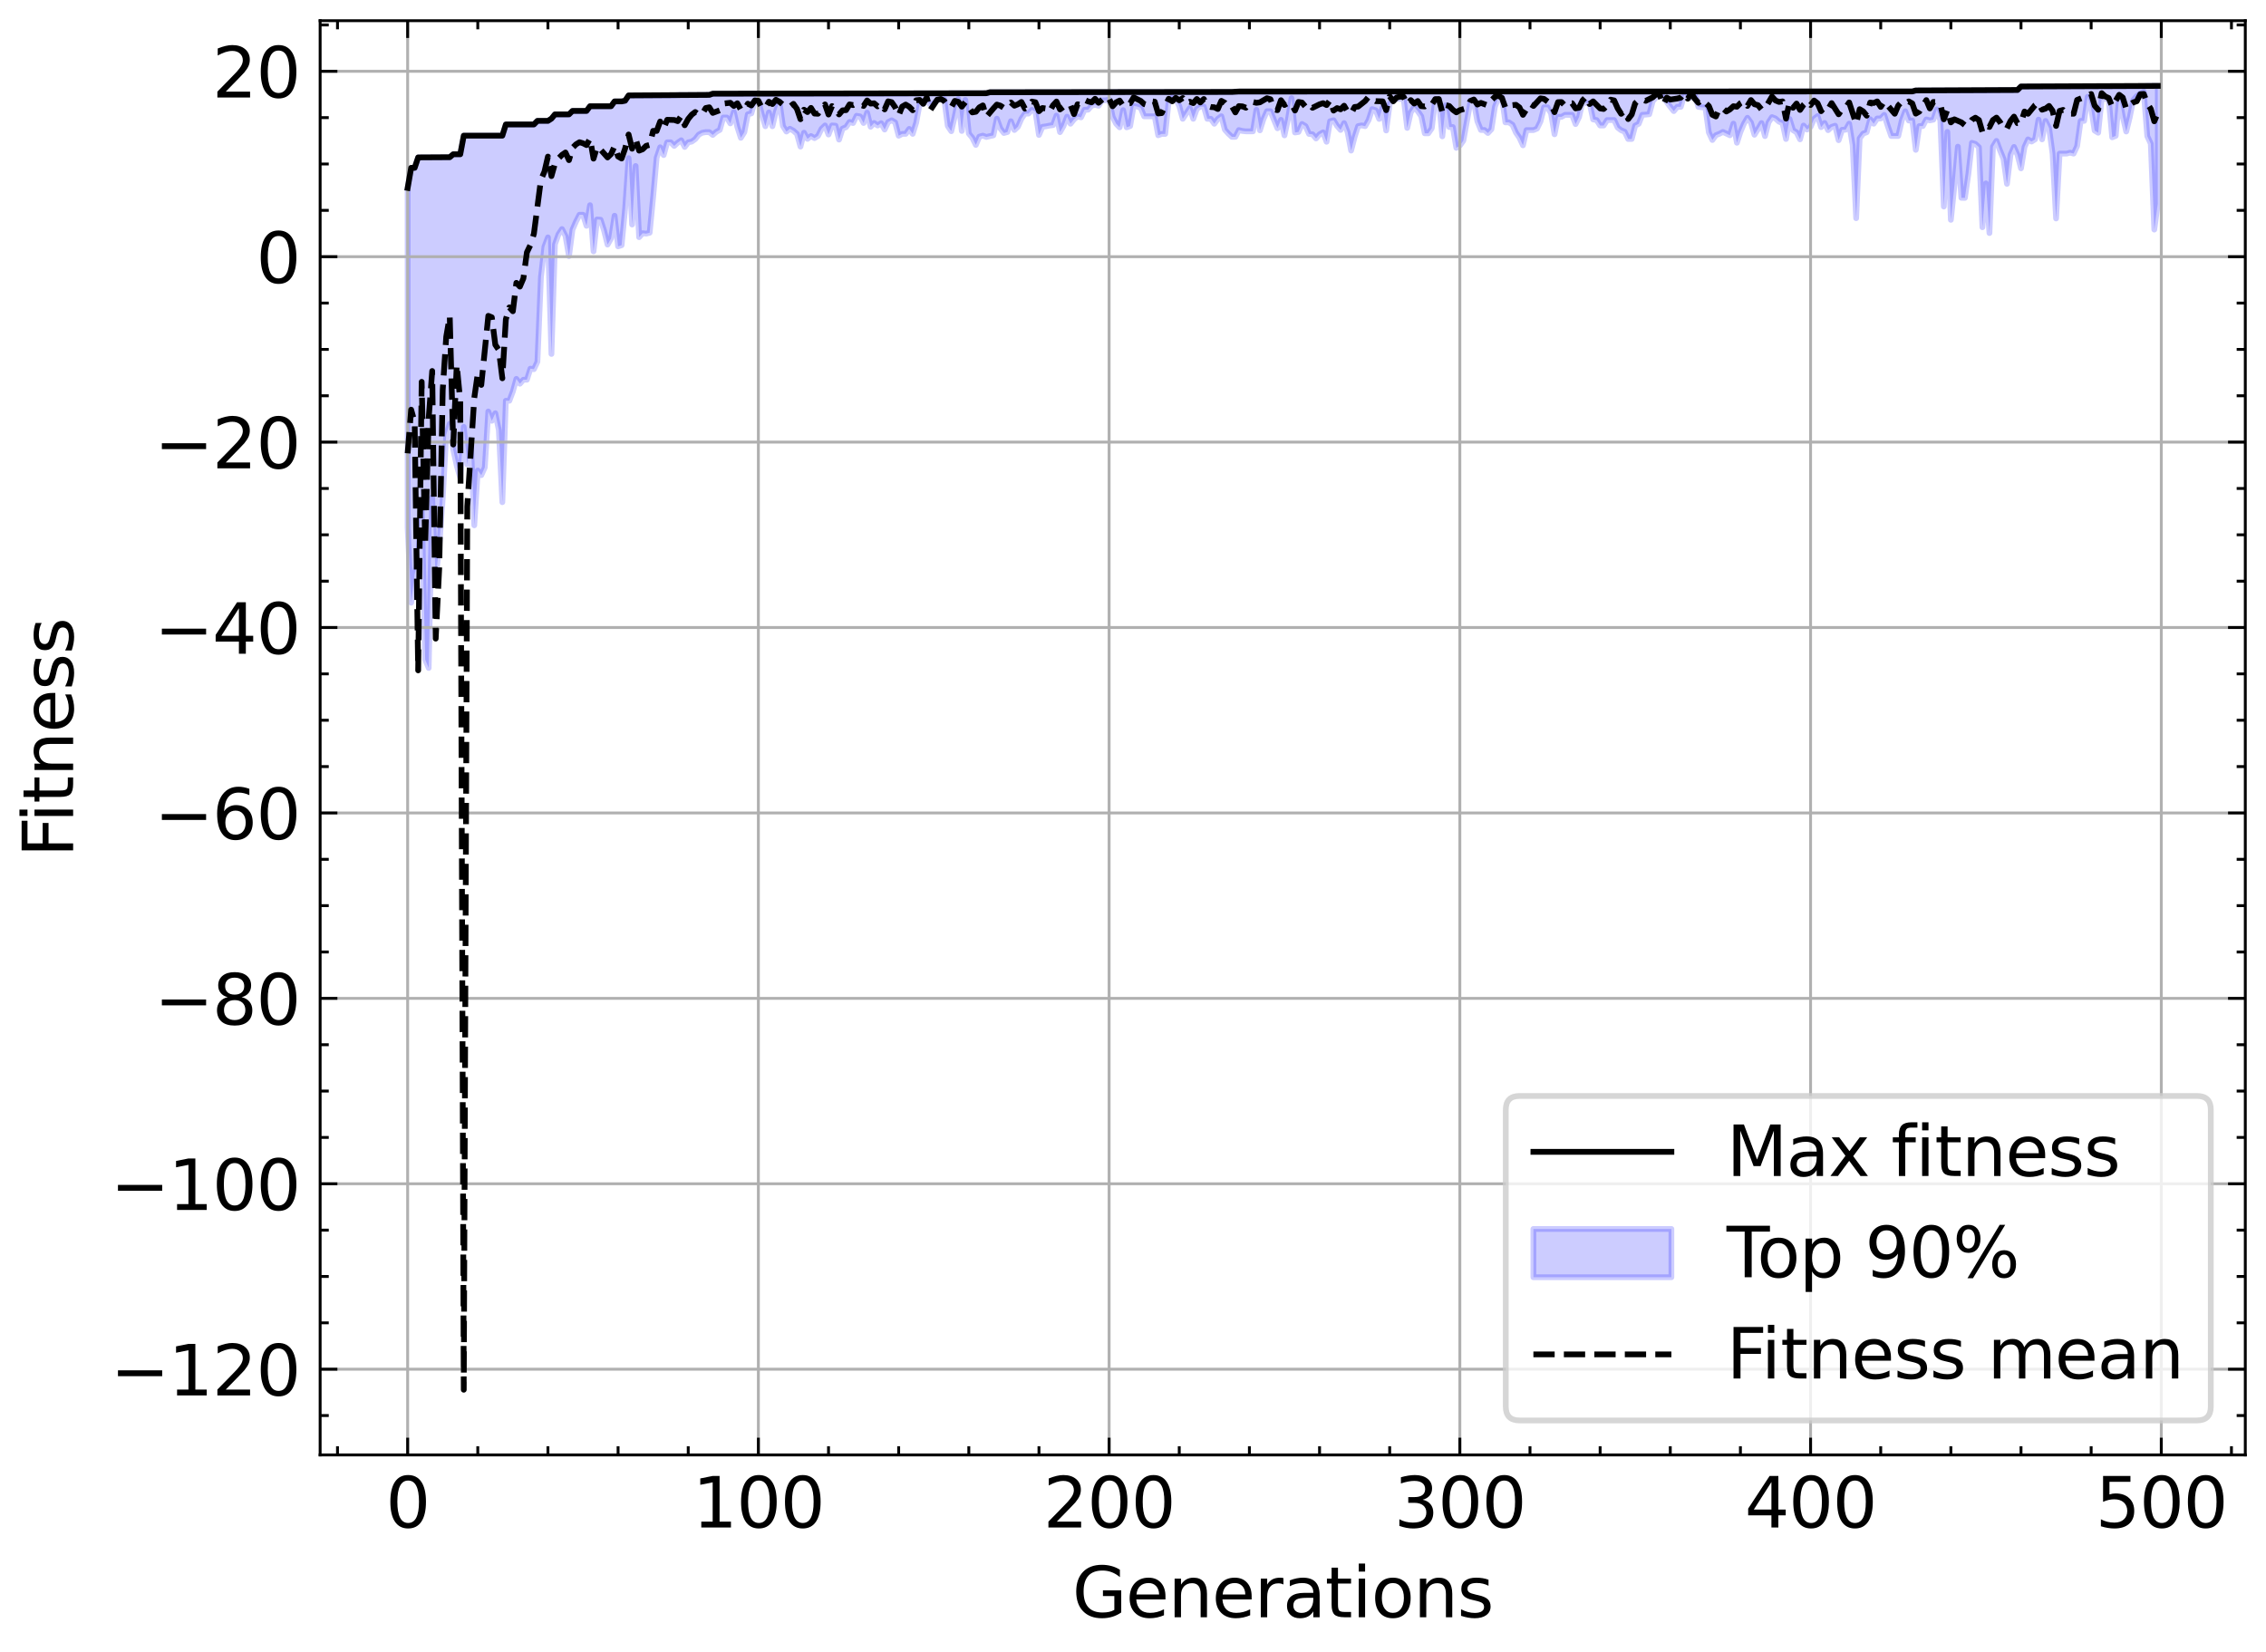 <?xml version="1.0" encoding="utf-8" standalone="no"?>
<!DOCTYPE svg PUBLIC "-//W3C//DTD SVG 1.1//EN"
  "http://www.w3.org/Graphics/SVG/1.1/DTD/svg11.dtd">
<svg xmlns:xlink="http://www.w3.org/1999/xlink" width="394.074pt" height="287.408pt" viewBox="0 0 394.074 287.408" xmlns="http://www.w3.org/2000/svg" version="1.1">
 <defs>
  <style type="text/css">*{stroke-linejoin: round; stroke-linecap: butt}</style>
 </defs>
 <g id="figure_1">
  <g id="patch_1">
   <path d="M 0 287.408 
L 394.074 287.408 
L 394.074 0 
L 0 0 
z
" style="fill: #ffffff"/>
  </g>
  <g id="axes_1">
   <g id="patch_2">
    <path d="M 55.674 253.08 
L 390.474 253.08 
L 390.474 3.6 
L 55.674 3.6 
z
" style="fill: #ffffff"/>
   </g>
   <g id="PolyCollection_1">
    <defs>
     <path id="m4c85431f98" d="M 70.893 -254.714 
L 70.893 -195.612 
L 71.503 -182.571 
L 72.112 -187.519 
L 72.722 -189.974 
L 73.332 -200.288 
L 73.942 -172.676 
L 74.552 -171.214 
L 75.162 -200.908 
L 75.772 -186.881 
L 76.382 -192.26 
L 76.992 -200.707 
L 77.602 -211.796 
L 78.212 -213.696 
L 78.822 -209.193 
L 79.432 -206.413 
L 80.042 -204.296 
L 80.652 -213.148 
L 81.262 -206.628 
L 81.872 -210.803 
L 82.482 -196.031 
L 83.091 -205.563 
L 83.701 -204.752 
L 84.311 -206.099 
L 84.921 -215.829 
L 85.531 -214.216 
L 86.141 -215.525 
L 86.751 -212.616 
L 87.361 -200.053 
L 87.971 -217.7 
L 88.581 -217.7 
L 89.191 -219.313 
L 89.801 -221.503 
L 90.411 -220.661 
L 91.021 -221.358 
L 91.631 -221.358 
L 92.241 -223.28 
L 92.851 -223.19 
L 93.461 -224.473 
L 94.071 -239.162 
L 94.68 -244.505 
L 95.29 -246.114 
L 95.9 -225.838 
L 96.51 -244.92 
L 97.12 -246.64 
L 97.73 -247.569 
L 98.34 -246.374 
L 98.95 -242.849 
L 99.56 -247.459 
L 100.17 -248.867 
L 100.78 -250.053 
L 101.39 -250.053 
L 102 -248.127 
L 102.61 -251.721 
L 103.22 -243.685 
L 103.83 -249.237 
L 104.44 -249.191 
L 105.05 -247.314 
L 105.66 -244.86 
L 106.269 -245.928 
L 106.879 -249.887 
L 107.489 -244.554 
L 108.099 -244.751 
L 108.709 -251.05 
L 109.319 -259.893 
L 109.929 -248.351 
L 110.539 -258.537 
L 111.149 -246.151 
L 111.759 -246.844 
L 112.369 -246.771 
L 112.979 -246.921 
L 113.589 -253.158 
L 114.199 -259.981 
L 114.809 -261.793 
L 115.419 -260.435 
L 116.029 -262.655 
L 116.639 -262.655 
L 117.249 -262.023 
L 117.858 -262.587 
L 118.468 -263.01 
L 119.078 -261.846 
L 119.688 -262.65 
L 120.298 -262.778 
L 120.908 -263.211 
L 121.518 -263.992 
L 122.128 -264.319 
L 122.738 -264.423 
L 123.348 -264.423 
L 123.958 -263.939 
L 124.568 -264.478 
L 125.178 -264.815 
L 125.788 -266.967 
L 126.398 -266.967 
L 127.008 -265.946 
L 127.618 -267.939 
L 128.228 -265.332 
L 128.838 -263.436 
L 129.447 -264.412 
L 130.057 -267.533 
L 130.667 -267.678 
L 131.277 -269.867 
L 131.887 -269.887 
L 132.497 -267.494 
L 133.107 -265.447 
L 133.717 -267.858 
L 134.327 -265.447 
L 134.937 -268.017 
L 135.547 -269.77 
L 136.157 -265.49 
L 136.767 -264.524 
L 137.377 -265.015 
L 137.987 -264.663 
L 138.597 -264.124 
L 139.207 -261.906 
L 139.817 -264.33 
L 140.427 -263.251 
L 141.036 -263.744 
L 141.646 -263.382 
L 142.256 -263.762 
L 142.866 -264.992 
L 143.476 -265.588 
L 144.086 -264.004 
L 144.696 -265.588 
L 145.306 -265.543 
L 145.916 -263.121 
L 146.526 -265.04 
L 147.136 -265.289 
L 147.746 -266.2 
L 148.356 -266.004 
L 148.966 -267.267 
L 149.576 -267.155 
L 150.186 -266.012 
L 150.796 -267.817 
L 151.406 -265.356 
L 152.016 -266.018 
L 152.625 -265.577 
L 153.235 -265.985 
L 153.845 -264.875 
L 154.455 -266.171 
L 155.065 -266.487 
L 155.675 -266.123 
L 156.285 -263.795 
L 156.895 -264.121 
L 157.505 -264.124 
L 158.115 -264.988 
L 158.725 -264.121 
L 159.335 -266.085 
L 159.945 -269.343 
L 160.555 -269.343 
L 161.165 -269.992 
L 161.775 -269.183 
L 162.385 -269.427 
L 162.995 -269.992 
L 163.605 -270.12 
L 164.214 -270.12 
L 164.824 -265.497 
L 165.434 -264.583 
L 166.044 -267.195 
L 166.654 -270.177 
L 167.264 -264.63 
L 167.874 -270.02 
L 168.484 -264.184 
L 169.094 -263.44 
L 169.704 -262.198 
L 170.314 -263.642 
L 170.924 -263.814 
L 171.534 -263.579 
L 172.144 -263.732 
L 172.754 -263.857 
L 173.364 -266.765 
L 173.974 -265.066 
L 174.584 -264.271 
L 175.194 -264.441 
L 175.803 -266.327 
L 176.413 -264.794 
L 177.023 -265.358 
L 177.633 -266.766 
L 178.243 -267.647 
L 178.853 -267.648 
L 179.463 -268.304 
L 180.073 -267.973 
L 180.683 -263.932 
L 181.293 -265.35 
L 181.903 -265.435 
L 182.513 -265.563 
L 183.123 -265.641 
L 183.733 -267.314 
L 184.343 -264.422 
L 184.953 -265.502 
L 185.563 -267.108 
L 186.173 -265.886 
L 186.783 -266.657 
L 187.392 -267.142 
L 188.002 -266.995 
L 188.612 -268.324 
L 189.222 -268.324 
L 189.832 -269.013 
L 190.442 -269.182 
L 191.052 -269.013 
L 191.662 -269.935 
L 192.272 -269.968 
L 192.882 -270.094 
L 193.492 -267.097 
L 194.102 -265.888 
L 194.712 -265.258 
L 195.322 -268.256 
L 195.932 -265.258 
L 196.542 -265.479 
L 197.152 -269.005 
L 197.762 -268.883 
L 198.372 -268.662 
L 198.981 -267.176 
L 199.591 -267.176 
L 200.201 -267.176 
L 200.811 -267.176 
L 201.421 -263.876 
L 202.031 -264.115 
L 202.641 -264.115 
L 203.251 -269.869 
L 203.861 -270.472 
L 204.471 -270.181 
L 205.081 -268.97 
L 205.691 -266.739 
L 206.301 -267.677 
L 206.911 -268.613 
L 207.521 -266.74 
L 208.131 -268.452 
L 208.741 -268.875 
L 209.351 -268.875 
L 209.961 -266.74 
L 210.57 -266.74 
L 211.18 -265.879 
L 211.79 -266.74 
L 212.4 -267.192 
L 213.01 -264.85 
L 213.62 -264.17 
L 214.23 -263.604 
L 214.84 -263.604 
L 215.45 -264.785 
L 216.06 -264.628 
L 216.67 -264.563 
L 217.28 -264.563 
L 217.89 -264.563 
L 218.5 -268.308 
L 219.11 -264.736 
L 219.72 -266.69 
L 220.33 -268.065 
L 220.94 -268.065 
L 221.55 -266.568 
L 222.159 -265.095 
L 222.769 -266.568 
L 223.379 -263.856 
L 223.989 -266.69 
L 224.599 -270.325 
L 225.209 -264.361 
L 225.819 -264.453 
L 226.429 -265.841 
L 227.039 -265.47 
L 227.649 -264.112 
L 228.259 -264.045 
L 228.869 -263.321 
L 229.479 -264.045 
L 230.089 -264.392 
L 230.699 -262.746 
L 231.309 -266.327 
L 231.919 -266.496 
L 232.529 -265.51 
L 233.139 -264.806 
L 233.748 -265.997 
L 234.358 -264.425 
L 234.968 -261.213 
L 235.578 -263.581 
L 236.188 -265.475 
L 236.798 -265.597 
L 237.408 -265.462 
L 238.018 -266.55 
L 238.628 -268.428 
L 239.238 -268.227 
L 239.848 -266.72 
L 240.458 -268.776 
L 241.068 -264.707 
L 241.678 -269.343 
L 242.288 -270.2 
L 242.898 -270.2 
L 243.508 -270.2 
L 244.118 -270.2 
L 244.727 -265.154 
L 245.337 -267.844 
L 245.947 -268.789 
L 246.557 -268.085 
L 247.167 -267.186 
L 247.777 -264.217 
L 248.387 -264.217 
L 248.997 -265.094 
L 249.607 -270.178 
L 250.217 -270.158 
L 250.827 -263.688 
L 251.437 -269.111 
L 252.047 -265.309 
L 252.657 -265.309 
L 253.267 -261.688 
L 253.877 -262.089 
L 254.487 -262.943 
L 255.097 -266.28 
L 255.707 -269.648 
L 256.316 -269.648 
L 256.926 -266.317 
L 257.536 -264.803 
L 258.146 -264.803 
L 258.756 -264.273 
L 259.366 -264.922 
L 259.976 -268.838 
L 260.586 -270.447 
L 261.196 -270.447 
L 261.806 -266.121 
L 262.416 -266.121 
L 263.026 -265.709 
L 263.636 -264.342 
L 264.246 -263.45 
L 264.856 -262.127 
L 265.466 -264.781 
L 266.076 -264.781 
L 266.686 -264.781 
L 267.296 -265.038 
L 267.905 -266.285 
L 268.515 -268.742 
L 269.125 -268.742 
L 269.735 -267.7 
L 270.345 -264.048 
L 270.955 -267.088 
L 271.565 -267.088 
L 272.175 -267.43 
L 272.785 -267.43 
L 273.395 -267.43 
L 274.005 -265.824 
L 274.615 -267.06 
L 275.225 -269.764 
L 275.835 -269.473 
L 276.445 -269.473 
L 277.055 -266.633 
L 277.665 -266.525 
L 278.275 -265.574 
L 278.885 -265.574 
L 279.494 -266.525 
L 280.104 -266.525 
L 280.714 -266.529 
L 281.324 -265.211 
L 281.934 -264.75 
L 282.544 -264.505 
L 283.154 -263.229 
L 283.764 -263.229 
L 284.374 -265.561 
L 284.984 -265.872 
L 285.594 -267.434 
L 286.204 -267.472 
L 286.814 -267.535 
L 287.424 -269.835 
L 288.034 -270.493 
L 288.644 -271.046 
L 289.254 -270.493 
L 289.864 -269.659 
L 290.474 -268.827 
L 291.083 -268.08 
L 291.693 -268.825 
L 292.303 -268.825 
L 292.913 -270.894 
L 293.523 -270.426 
L 294.133 -270.426 
L 294.743 -270.894 
L 295.353 -268.825 
L 295.963 -268.738 
L 296.573 -268.738 
L 297.183 -264.367 
L 297.793 -263.054 
L 298.403 -263.889 
L 299.013 -264.134 
L 299.623 -264.459 
L 300.233 -264.175 
L 300.843 -263.876 
L 301.453 -265.905 
L 302.063 -262.574 
L 302.672 -264.458 
L 303.282 -265.887 
L 303.892 -266.923 
L 304.502 -266.093 
L 305.112 -263.967 
L 305.722 -264.947 
L 306.332 -266.004 
L 306.942 -263.729 
L 307.552 -266.112 
L 308.162 -267.035 
L 308.772 -266.799 
L 309.382 -266.244 
L 309.992 -265.99 
L 310.602 -263.228 
L 311.212 -266.715 
L 311.822 -264.766 
L 312.432 -264.39 
L 313.042 -263.168 
L 313.652 -265.572 
L 314.261 -264.875 
L 314.871 -265.34 
L 315.481 -266.741 
L 316.091 -267.216 
L 316.701 -265.287 
L 317.311 -266.024 
L 317.921 -264.764 
L 318.531 -265.34 
L 319.141 -265.54 
L 319.751 -263.02 
L 320.361 -264.842 
L 320.971 -264.842 
L 321.581 -265.903 
L 322.191 -262.13 
L 322.801 -249.449 
L 323.411 -263.351 
L 324.021 -264.167 
L 324.631 -264.403 
L 325.241 -266.666 
L 325.85 -265.885 
L 326.46 -266.8 
L 327.07 -266.8 
L 327.68 -267.426 
L 328.29 -265.509 
L 328.9 -263.754 
L 329.51 -263.754 
L 330.12 -263.754 
L 330.73 -266.443 
L 331.34 -268.062 
L 331.95 -266.443 
L 332.56 -266.443 
L 333.17 -261.341 
L 333.78 -265.476 
L 334.39 -265.476 
L 335 -266.635 
L 335.61 -266.468 
L 336.22 -266.592 
L 336.83 -268.382 
L 337.439 -266.468 
L 338.049 -251.483 
L 338.659 -264.47 
L 339.269 -249.168 
L 339.879 -255.067 
L 340.489 -261.898 
L 341.099 -252.998 
L 341.709 -252.986 
L 342.319 -257.199 
L 342.929 -262.561 
L 343.539 -262.375 
L 344.149 -261.806 
L 344.759 -247.881 
L 345.369 -255.513 
L 345.979 -246.866 
L 346.589 -261.898 
L 347.199 -262.896 
L 347.809 -261.273 
L 348.419 -259.777 
L 349.028 -255.428 
L 349.638 -260.479 
L 350.248 -261.852 
L 350.858 -260.479 
L 351.468 -258.124 
L 352.078 -261.85 
L 352.688 -263.165 
L 353.298 -262.785 
L 353.908 -263.165 
L 354.518 -266.601 
L 355.128 -263.165 
L 355.738 -266.377 
L 356.348 -265.134 
L 356.958 -260.69 
L 357.568 -249.404 
L 358.178 -260.69 
L 358.788 -260.69 
L 359.398 -260.69 
L 360.008 -260.854 
L 360.617 -260.69 
L 361.227 -261.996 
L 361.837 -266.38 
L 362.447 -266.38 
L 363.057 -270.565 
L 363.667 -268.583 
L 364.277 -264.696 
L 364.887 -264.319 
L 365.497 -270.21 
L 366.107 -270.209 
L 366.717 -270.21 
L 367.327 -263.523 
L 367.937 -263.779 
L 368.547 -270.644 
L 369.157 -267.16 
L 369.767 -264.529 
L 370.377 -267.001 
L 370.987 -269.991 
L 371.597 -270.695 
L 372.206 -271.123 
L 372.816 -271.45 
L 373.426 -263.729 
L 374.036 -262.415 
L 374.646 -247.471 
L 375.256 -251.988 
L 375.256 -272.467 
L 375.256 -272.467 
L 374.646 -272.467 
L 374.036 -272.467 
L 373.426 -272.467 
L 372.816 -272.397 
L 372.206 -272.397 
L 371.597 -272.397 
L 370.987 -272.397 
L 370.377 -272.397 
L 369.767 -272.397 
L 369.157 -272.397 
L 368.547 -272.397 
L 367.937 -272.397 
L 367.327 -272.397 
L 366.717 -272.397 
L 366.107 -272.397 
L 365.497 -272.397 
L 364.887 -272.397 
L 364.277 -272.397 
L 363.667 -272.397 
L 363.057 -272.397 
L 362.447 -272.397 
L 361.837 -272.397 
L 361.227 -272.397 
L 360.617 -272.397 
L 360.008 -272.397 
L 359.398 -272.397 
L 358.788 -272.397 
L 358.178 -272.397 
L 357.568 -272.397 
L 356.958 -272.397 
L 356.348 -272.397 
L 355.738 -272.397 
L 355.128 -272.396 
L 354.518 -272.396 
L 353.908 -272.396 
L 353.298 -272.366 
L 352.688 -272.365 
L 352.078 -272.366 
L 351.468 -272.365 
L 350.858 -271.753 
L 350.248 -271.753 
L 349.638 -271.739 
L 349.028 -271.739 
L 348.419 -271.738 
L 347.809 -271.739 
L 347.199 -271.738 
L 346.589 -271.738 
L 345.979 -271.674 
L 345.369 -271.674 
L 344.759 -271.674 
L 344.149 -271.674 
L 343.539 -271.674 
L 342.929 -271.674 
L 342.319 -271.674 
L 341.709 -271.674 
L 341.099 -271.674 
L 340.489 -271.674 
L 339.879 -271.674 
L 339.269 -271.674 
L 338.659 -271.674 
L 338.049 -271.674 
L 337.439 -271.674 
L 336.83 -271.674 
L 336.22 -271.674 
L 335.61 -271.674 
L 335 -271.674 
L 334.39 -271.673 
L 333.78 -271.674 
L 333.17 -271.674 
L 332.56 -271.5 
L 331.95 -271.5 
L 331.34 -271.5 
L 330.73 -271.5 
L 330.12 -271.5 
L 329.51 -271.5 
L 328.9 -271.5 
L 328.29 -271.5 
L 327.68 -271.5 
L 327.07 -271.5 
L 326.46 -271.5 
L 325.85 -271.5 
L 325.241 -271.5 
L 324.631 -271.5 
L 324.021 -271.5 
L 323.411 -271.5 
L 322.801 -271.5 
L 322.191 -271.5 
L 321.581 -271.5 
L 320.971 -271.5 
L 320.361 -271.5 
L 319.751 -271.5 
L 319.141 -271.5 
L 318.531 -271.5 
L 317.921 -271.5 
L 317.311 -271.5 
L 316.701 -271.5 
L 316.091 -271.5 
L 315.481 -271.5 
L 314.871 -271.5 
L 314.261 -271.5 
L 313.652 -271.5 
L 313.042 -271.5 
L 312.432 -271.5 
L 311.822 -271.5 
L 311.212 -271.5 
L 310.602 -271.5 
L 309.992 -271.5 
L 309.382 -271.5 
L 308.772 -271.5 
L 308.162 -271.5 
L 307.552 -271.5 
L 306.942 -271.5 
L 306.332 -271.5 
L 305.722 -271.5 
L 305.112 -271.5 
L 304.502 -271.5 
L 303.892 -271.5 
L 303.282 -271.5 
L 302.672 -271.5 
L 302.063 -271.5 
L 301.453 -271.5 
L 300.843 -271.5 
L 300.233 -271.5 
L 299.623 -271.5 
L 299.013 -271.5 
L 298.403 -271.5 
L 297.793 -271.5 
L 297.183 -271.5 
L 296.573 -271.5 
L 295.963 -271.5 
L 295.353 -271.5 
L 294.743 -271.5 
L 294.133 -271.5 
L 293.523 -271.5 
L 292.913 -271.5 
L 292.303 -271.5 
L 291.693 -271.5 
L 291.083 -271.5 
L 290.474 -271.5 
L 289.864 -271.5 
L 289.254 -271.5 
L 288.644 -271.5 
L 288.034 -271.5 
L 287.424 -271.5 
L 286.814 -271.5 
L 286.204 -271.5 
L 285.594 -271.5 
L 284.984 -271.5 
L 284.374 -271.5 
L 283.764 -271.5 
L 283.154 -271.5 
L 282.544 -271.5 
L 281.934 -271.5 
L 281.324 -271.5 
L 280.714 -271.5 
L 280.104 -271.5 
L 279.494 -271.5 
L 278.885 -271.5 
L 278.275 -271.5 
L 277.665 -271.5 
L 277.055 -271.5 
L 276.445 -271.5 
L 275.835 -271.5 
L 275.225 -271.5 
L 274.615 -271.5 
L 274.005 -271.498 
L 273.395 -271.498 
L 272.785 -271.498 
L 272.175 -271.498 
L 271.565 -271.498 
L 270.955 -271.498 
L 270.345 -271.498 
L 269.735 -271.498 
L 269.125 -271.498 
L 268.515 -271.498 
L 267.905 -271.498 
L 267.296 -271.498 
L 266.686 -271.498 
L 266.076 -271.498 
L 265.466 -271.498 
L 264.856 -271.498 
L 264.246 -271.498 
L 263.636 -271.498 
L 263.026 -271.498 
L 262.416 -271.498 
L 261.806 -271.498 
L 261.196 -271.498 
L 260.586 -271.498 
L 259.976 -271.498 
L 259.366 -271.498 
L 258.756 -271.498 
L 258.146 -271.498 
L 257.536 -271.498 
L 256.926 -271.498 
L 256.316 -271.498 
L 255.707 -271.498 
L 255.097 -271.498 
L 254.487 -271.498 
L 253.877 -271.498 
L 253.267 -271.498 
L 252.657 -271.498 
L 252.047 -271.498 
L 251.437 -271.498 
L 250.827 -271.498 
L 250.217 -271.498 
L 249.607 -271.498 
L 248.997 -271.498 
L 248.387 -271.498 
L 247.777 -271.498 
L 247.167 -271.498 
L 246.557 -271.498 
L 245.947 -271.498 
L 245.337 -271.498 
L 244.727 -271.498 
L 244.118 -271.498 
L 243.508 -271.498 
L 242.898 -271.498 
L 242.288 -271.498 
L 241.678 -271.498 
L 241.068 -271.498 
L 240.458 -271.498 
L 239.848 -271.498 
L 239.238 -271.498 
L 238.628 -271.498 
L 238.018 -271.498 
L 237.408 -271.498 
L 236.798 -271.498 
L 236.188 -271.498 
L 235.578 -271.498 
L 234.968 -271.498 
L 234.358 -271.497 
L 233.748 -271.497 
L 233.139 -271.491 
L 232.529 -271.491 
L 231.919 -271.491 
L 231.309 -271.491 
L 230.699 -271.491 
L 230.089 -271.491 
L 229.479 -271.486 
L 228.869 -271.486 
L 228.259 -271.486 
L 227.649 -271.486 
L 227.039 -271.486 
L 226.429 -271.486 
L 225.819 -271.486 
L 225.209 -271.486 
L 224.599 -271.486 
L 223.989 -271.486 
L 223.379 -271.486 
L 222.769 -271.486 
L 222.159 -271.486 
L 221.55 -271.486 
L 220.94 -271.486 
L 220.33 -271.486 
L 219.72 -271.486 
L 219.11 -271.486 
L 218.5 -271.486 
L 217.89 -271.486 
L 217.28 -271.486 
L 216.67 -271.486 
L 216.06 -271.486 
L 215.45 -271.486 
L 214.84 -271.486 
L 214.23 -271.417 
L 213.62 -271.417 
L 213.01 -271.417 
L 212.4 -271.417 
L 211.79 -271.417 
L 211.18 -271.417 
L 210.57 -271.417 
L 209.961 -271.417 
L 209.351 -271.417 
L 208.741 -271.417 
L 208.131 -271.417 
L 207.521 -271.417 
L 206.911 -271.417 
L 206.301 -271.417 
L 205.691 -271.417 
L 205.081 -271.417 
L 204.471 -271.417 
L 203.861 -271.417 
L 203.251 -271.417 
L 202.641 -271.417 
L 202.031 -271.417 
L 201.421 -271.417 
L 200.811 -271.417 
L 200.201 -271.417 
L 199.591 -271.417 
L 198.981 -271.417 
L 198.372 -271.417 
L 197.762 -271.417 
L 197.152 -271.417 
L 196.542 -271.417 
L 195.932 -271.417 
L 195.322 -271.417 
L 194.712 -271.417 
L 194.102 -271.417 
L 193.492 -271.401 
L 192.882 -271.401 
L 192.272 -271.401 
L 191.662 -271.401 
L 191.052 -271.401 
L 190.442 -271.401 
L 189.832 -271.401 
L 189.222 -271.401 
L 188.612 -271.401 
L 188.002 -271.401 
L 187.392 -271.374 
L 186.783 -271.374 
L 186.173 -271.374 
L 185.563 -271.374 
L 184.953 -271.374 
L 184.343 -271.374 
L 183.733 -271.362 
L 183.123 -271.362 
L 182.513 -271.362 
L 181.903 -271.362 
L 181.293 -271.362 
L 180.683 -271.362 
L 180.073 -271.362 
L 179.463 -271.362 
L 178.853 -271.362 
L 178.243 -271.362 
L 177.633 -271.362 
L 177.023 -271.362 
L 176.413 -271.362 
L 175.803 -271.362 
L 175.194 -271.362 
L 174.584 -271.362 
L 173.974 -271.362 
L 173.364 -271.362 
L 172.754 -271.362 
L 172.144 -271.362 
L 171.534 -271.193 
L 170.924 -271.193 
L 170.314 -271.193 
L 169.704 -271.193 
L 169.094 -271.193 
L 168.484 -271.193 
L 167.874 -271.193 
L 167.264 -271.193 
L 166.654 -271.193 
L 166.044 -271.193 
L 165.434 -271.193 
L 164.824 -271.167 
L 164.214 -271.167 
L 163.605 -271.167 
L 162.995 -271.167 
L 162.385 -271.167 
L 161.775 -271.167 
L 161.165 -271.167 
L 160.555 -271.167 
L 159.945 -271.167 
L 159.335 -271.167 
L 158.725 -271.167 
L 158.115 -271.167 
L 157.505 -271.111 
L 156.895 -271.111 
L 156.285 -271.111 
L 155.675 -271.111 
L 155.065 -271.111 
L 154.455 -271.111 
L 153.845 -271.111 
L 153.235 -271.111 
L 152.625 -271.111 
L 152.016 -271.111 
L 151.406 -271.111 
L 150.796 -271.111 
L 150.186 -271.111 
L 149.576 -271.111 
L 148.966 -271.111 
L 148.356 -271.111 
L 147.746 -271.111 
L 147.136 -271.111 
L 146.526 -271.111 
L 145.916 -271.111 
L 145.306 -271.111 
L 144.696 -271.111 
L 144.086 -271.111 
L 143.476 -271.111 
L 142.866 -271.111 
L 142.256 -271.111 
L 141.646 -271.111 
L 141.036 -271.111 
L 140.427 -271.111 
L 139.817 -271.111 
L 139.207 -271.111 
L 138.597 -271.111 
L 137.987 -271.111 
L 137.377 -271.111 
L 136.767 -271.111 
L 136.157 -271.111 
L 135.547 -271.111 
L 134.937 -271.111 
L 134.327 -271.111 
L 133.717 -271.111 
L 133.107 -271.111 
L 132.497 -271.111 
L 131.887 -271.111 
L 131.277 -271.111 
L 130.667 -271.111 
L 130.057 -271.111 
L 129.447 -271.111 
L 128.838 -271.111 
L 128.228 -271.111 
L 127.618 -271.111 
L 127.008 -271.111 
L 126.398 -271.111 
L 125.788 -271.111 
L 125.178 -271.111 
L 124.568 -271.111 
L 123.958 -271.111 
L 123.348 -270.901 
L 122.738 -270.901 
L 122.128 -270.884 
L 121.518 -270.884 
L 120.908 -270.884 
L 120.298 -270.884 
L 119.688 -270.884 
L 119.078 -270.884 
L 118.468 -270.884 
L 117.858 -270.884 
L 117.249 -270.819 
L 116.639 -270.819 
L 116.029 -270.819 
L 115.419 -270.819 
L 114.809 -270.819 
L 114.199 -270.819 
L 113.589 -270.809 
L 112.979 -270.809 
L 112.369 -270.809 
L 111.759 -270.809 
L 111.149 -270.809 
L 110.539 -270.808 
L 109.929 -270.809 
L 109.319 -270.808 
L 108.709 -269.89 
L 108.099 -269.766 
L 107.489 -269.766 
L 106.879 -269.766 
L 106.269 -268.933 
L 105.66 -268.933 
L 105.05 -268.933 
L 104.44 -268.933 
L 103.83 -268.933 
L 103.22 -268.932 
L 102.61 -268.933 
L 102 -268.114 
L 101.39 -268.114 
L 100.78 -268.114 
L 100.17 -268.114 
L 99.56 -268.114 
L 98.95 -267.513 
L 98.34 -267.513 
L 97.73 -267.513 
L 97.12 -267.513 
L 96.51 -267.513 
L 95.9 -266.771 
L 95.29 -266.381 
L 94.68 -266.381 
L 94.071 -266.381 
L 93.461 -266.381 
L 92.851 -265.76 
L 92.241 -265.76 
L 91.631 -265.76 
L 91.021 -265.76 
L 90.411 -265.76 
L 89.801 -265.76 
L 89.191 -265.76 
L 88.581 -265.76 
L 87.971 -265.76 
L 87.361 -263.812 
L 86.751 -263.812 
L 86.141 -263.812 
L 85.531 -263.812 
L 84.921 -263.812 
L 84.311 -263.812 
L 83.701 -263.812 
L 83.091 -263.812 
L 82.482 -263.812 
L 81.872 -263.812 
L 81.262 -263.812 
L 80.652 -263.812 
L 80.042 -260.575 
L 79.432 -260.575 
L 78.822 -260.575 
L 78.212 -260.062 
L 77.602 -260.063 
L 76.992 -260.03 
L 76.382 -260.03 
L 75.772 -260.03 
L 75.162 -260.03 
L 74.552 -260.03 
L 73.942 -260.03 
L 73.332 -260.03 
L 72.722 -260.03 
L 72.112 -258.216 
L 71.503 -258.216 
L 70.893 -254.714 
z
" style="stroke: #0000ff; stroke-opacity: 0.2"/>
    </defs>
    <g clip-path="url(#pf318183043)">
     <use xlink:href="#m4c85431f98" x="0" y="287.408" style="fill: #0000ff; fill-opacity: 0.2; stroke: #0000ff; stroke-opacity: 0.2"/>
    </g>
   </g>
   <g id="matplotlib.axis_1">
    <g id="xtick_1">
     <g id="line2d_1">
      <path d="M 70.893 253.08 
L 70.893 3.6 
" clip-path="url(#pf318183043)" style="fill: none; stroke: #b0b0b0; stroke-width: 0.5; stroke-linecap: square"/>
     </g>
     <g id="line2d_2">
      <defs>
       <path id="m101bf6a5c4" d="M 0 0 
L 0 -3 
" style="stroke: #000000; stroke-width: 0.5"/>
      </defs>
      <g>
       <use xlink:href="#m101bf6a5c4" x="70.893" y="253.08" style="stroke: #000000; stroke-width: 0.5"/>
      </g>
     </g>
     <g id="line2d_3">
      <defs>
       <path id="m100498040d" d="M 0 0 
L 0 3 
" style="stroke: #000000; stroke-width: 0.5"/>
      </defs>
      <g>
       <use xlink:href="#m100498040d" x="70.893" y="3.6" style="stroke: #000000; stroke-width: 0.5"/>
      </g>
     </g>
     <g id="text_1">
      <!-- 0 -->
      <g transform="translate(67.075 265.698) scale(0.12 -0.12)">
       <defs>
        <path id="DejaVuSans-30" d="M 2034 4250 
Q 1547 4250 1301 3770 
Q 1056 3291 1056 2328 
Q 1056 1369 1301 889 
Q 1547 409 2034 409 
Q 2525 409 2770 889 
Q 3016 1369 3016 2328 
Q 3016 3291 2770 3770 
Q 2525 4250 2034 4250 
z
M 2034 4750 
Q 2819 4750 3233 4129 
Q 3647 3509 3647 2328 
Q 3647 1150 3233 529 
Q 2819 -91 2034 -91 
Q 1250 -91 836 529 
Q 422 1150 422 2328 
Q 422 3509 836 4129 
Q 1250 4750 2034 4750 
z
" transform="scale(0.016)"/>
       </defs>
       <use xlink:href="#DejaVuSans-30"/>
      </g>
     </g>
    </g>
    <g id="xtick_2">
     <g id="line2d_4">
      <path d="M 131.887 253.08 
L 131.887 3.6 
" clip-path="url(#pf318183043)" style="fill: none; stroke: #b0b0b0; stroke-width: 0.5; stroke-linecap: square"/>
     </g>
     <g id="line2d_5">
      <g>
       <use xlink:href="#m101bf6a5c4" x="131.887" y="253.08" style="stroke: #000000; stroke-width: 0.5"/>
      </g>
     </g>
     <g id="line2d_6">
      <g>
       <use xlink:href="#m100498040d" x="131.887" y="3.6" style="stroke: #000000; stroke-width: 0.5"/>
      </g>
     </g>
     <g id="text_2">
      <!-- 100 -->
      <g transform="translate(120.435 265.698) scale(0.12 -0.12)">
       <defs>
        <path id="DejaVuSans-31" d="M 794 531 
L 1825 531 
L 1825 4091 
L 703 3866 
L 703 4441 
L 1819 4666 
L 2450 4666 
L 2450 531 
L 3481 531 
L 3481 0 
L 794 0 
L 794 531 
z
" transform="scale(0.016)"/>
       </defs>
       <use xlink:href="#DejaVuSans-31"/>
       <use xlink:href="#DejaVuSans-30" x="63.623"/>
       <use xlink:href="#DejaVuSans-30" x="127.246"/>
      </g>
     </g>
    </g>
    <g id="xtick_3">
     <g id="line2d_7">
      <path d="M 192.882 253.08 
L 192.882 3.6 
" clip-path="url(#pf318183043)" style="fill: none; stroke: #b0b0b0; stroke-width: 0.5; stroke-linecap: square"/>
     </g>
     <g id="line2d_8">
      <g>
       <use xlink:href="#m101bf6a5c4" x="192.882" y="253.08" style="stroke: #000000; stroke-width: 0.5"/>
      </g>
     </g>
     <g id="line2d_9">
      <g>
       <use xlink:href="#m100498040d" x="192.882" y="3.6" style="stroke: #000000; stroke-width: 0.5"/>
      </g>
     </g>
     <g id="text_3">
      <!-- 200 -->
      <g transform="translate(181.429 265.698) scale(0.12 -0.12)">
       <defs>
        <path id="DejaVuSans-32" d="M 1228 531 
L 3431 531 
L 3431 0 
L 469 0 
L 469 531 
Q 828 903 1448 1529 
Q 2069 2156 2228 2338 
Q 2531 2678 2651 2914 
Q 2772 3150 2772 3378 
Q 2772 3750 2511 3984 
Q 2250 4219 1831 4219 
Q 1534 4219 1204 4116 
Q 875 4013 500 3803 
L 500 4441 
Q 881 4594 1212 4672 
Q 1544 4750 1819 4750 
Q 2544 4750 2975 4387 
Q 3406 4025 3406 3419 
Q 3406 3131 3298 2873 
Q 3191 2616 2906 2266 
Q 2828 2175 2409 1742 
Q 1991 1309 1228 531 
z
" transform="scale(0.016)"/>
       </defs>
       <use xlink:href="#DejaVuSans-32"/>
       <use xlink:href="#DejaVuSans-30" x="63.623"/>
       <use xlink:href="#DejaVuSans-30" x="127.246"/>
      </g>
     </g>
    </g>
    <g id="xtick_4">
     <g id="line2d_10">
      <path d="M 253.877 253.08 
L 253.877 3.6 
" clip-path="url(#pf318183043)" style="fill: none; stroke: #b0b0b0; stroke-width: 0.5; stroke-linecap: square"/>
     </g>
     <g id="line2d_11">
      <g>
       <use xlink:href="#m101bf6a5c4" x="253.877" y="253.08" style="stroke: #000000; stroke-width: 0.5"/>
      </g>
     </g>
     <g id="line2d_12">
      <g>
       <use xlink:href="#m100498040d" x="253.877" y="3.6" style="stroke: #000000; stroke-width: 0.5"/>
      </g>
     </g>
     <g id="text_4">
      <!-- 300 -->
      <g transform="translate(242.424 265.698) scale(0.12 -0.12)">
       <defs>
        <path id="DejaVuSans-33" d="M 2597 2516 
Q 3050 2419 3304 2112 
Q 3559 1806 3559 1356 
Q 3559 666 3084 287 
Q 2609 -91 1734 -91 
Q 1441 -91 1130 -33 
Q 819 25 488 141 
L 488 750 
Q 750 597 1062 519 
Q 1375 441 1716 441 
Q 2309 441 2620 675 
Q 2931 909 2931 1356 
Q 2931 1769 2642 2001 
Q 2353 2234 1838 2234 
L 1294 2234 
L 1294 2753 
L 1863 2753 
Q 2328 2753 2575 2939 
Q 2822 3125 2822 3475 
Q 2822 3834 2567 4026 
Q 2313 4219 1838 4219 
Q 1578 4219 1281 4162 
Q 984 4106 628 3988 
L 628 4550 
Q 988 4650 1302 4700 
Q 1616 4750 1894 4750 
Q 2613 4750 3031 4423 
Q 3450 4097 3450 3541 
Q 3450 3153 3228 2886 
Q 3006 2619 2597 2516 
z
" transform="scale(0.016)"/>
       </defs>
       <use xlink:href="#DejaVuSans-33"/>
       <use xlink:href="#DejaVuSans-30" x="63.623"/>
       <use xlink:href="#DejaVuSans-30" x="127.246"/>
      </g>
     </g>
    </g>
    <g id="xtick_5">
     <g id="line2d_13">
      <path d="M 314.871 253.08 
L 314.871 3.6 
" clip-path="url(#pf318183043)" style="fill: none; stroke: #b0b0b0; stroke-width: 0.5; stroke-linecap: square"/>
     </g>
     <g id="line2d_14">
      <g>
       <use xlink:href="#m101bf6a5c4" x="314.871" y="253.08" style="stroke: #000000; stroke-width: 0.5"/>
      </g>
     </g>
     <g id="line2d_15">
      <g>
       <use xlink:href="#m100498040d" x="314.871" y="3.6" style="stroke: #000000; stroke-width: 0.5"/>
      </g>
     </g>
     <g id="text_5">
      <!-- 400 -->
      <g transform="translate(303.419 265.698) scale(0.12 -0.12)">
       <defs>
        <path id="DejaVuSans-34" d="M 2419 4116 
L 825 1625 
L 2419 1625 
L 2419 4116 
z
M 2253 4666 
L 3047 4666 
L 3047 1625 
L 3713 1625 
L 3713 1100 
L 3047 1100 
L 3047 0 
L 2419 0 
L 2419 1100 
L 313 1100 
L 313 1709 
L 2253 4666 
z
" transform="scale(0.016)"/>
       </defs>
       <use xlink:href="#DejaVuSans-34"/>
       <use xlink:href="#DejaVuSans-30" x="63.623"/>
       <use xlink:href="#DejaVuSans-30" x="127.246"/>
      </g>
     </g>
    </g>
    <g id="xtick_6">
     <g id="line2d_16">
      <path d="M 375.866 253.08 
L 375.866 3.6 
" clip-path="url(#pf318183043)" style="fill: none; stroke: #b0b0b0; stroke-width: 0.5; stroke-linecap: square"/>
     </g>
     <g id="line2d_17">
      <g>
       <use xlink:href="#m101bf6a5c4" x="375.866" y="253.08" style="stroke: #000000; stroke-width: 0.5"/>
      </g>
     </g>
     <g id="line2d_18">
      <g>
       <use xlink:href="#m100498040d" x="375.866" y="3.6" style="stroke: #000000; stroke-width: 0.5"/>
      </g>
     </g>
     <g id="text_6">
      <!-- 500 -->
      <g transform="translate(364.414 265.698) scale(0.12 -0.12)">
       <defs>
        <path id="DejaVuSans-35" d="M 691 4666 
L 3169 4666 
L 3169 4134 
L 1269 4134 
L 1269 2991 
Q 1406 3038 1543 3061 
Q 1681 3084 1819 3084 
Q 2600 3084 3056 2656 
Q 3513 2228 3513 1497 
Q 3513 744 3044 326 
Q 2575 -91 1722 -91 
Q 1428 -91 1123 -41 
Q 819 9 494 109 
L 494 744 
Q 775 591 1075 516 
Q 1375 441 1709 441 
Q 2250 441 2565 725 
Q 2881 1009 2881 1497 
Q 2881 1984 2565 2268 
Q 2250 2553 1709 2553 
Q 1456 2553 1204 2497 
Q 953 2441 691 2322 
L 691 4666 
z
" transform="scale(0.016)"/>
       </defs>
       <use xlink:href="#DejaVuSans-35"/>
       <use xlink:href="#DejaVuSans-30" x="63.623"/>
       <use xlink:href="#DejaVuSans-30" x="127.246"/>
      </g>
     </g>
    </g>
    <g id="xtick_7">
     <g id="line2d_19">
      <defs>
       <path id="m8a069ec85d" d="M 0 0 
L 0 -1.5 
" style="stroke: #000000; stroke-width: 0.5"/>
      </defs>
      <g>
       <use xlink:href="#m8a069ec85d" x="58.694" y="253.08" style="stroke: #000000; stroke-width: 0.5"/>
      </g>
     </g>
     <g id="line2d_20">
      <defs>
       <path id="m4f6cf06941" d="M 0 0 
L 0 1.5 
" style="stroke: #000000; stroke-width: 0.5"/>
      </defs>
      <g>
       <use xlink:href="#m4f6cf06941" x="58.694" y="3.6" style="stroke: #000000; stroke-width: 0.5"/>
      </g>
     </g>
    </g>
    <g id="xtick_8">
     <g id="line2d_21">
      <g>
       <use xlink:href="#m8a069ec85d" x="83.091" y="253.08" style="stroke: #000000; stroke-width: 0.5"/>
      </g>
     </g>
     <g id="line2d_22">
      <g>
       <use xlink:href="#m4f6cf06941" x="83.091" y="3.6" style="stroke: #000000; stroke-width: 0.5"/>
      </g>
     </g>
    </g>
    <g id="xtick_9">
     <g id="line2d_23">
      <g>
       <use xlink:href="#m8a069ec85d" x="95.29" y="253.08" style="stroke: #000000; stroke-width: 0.5"/>
      </g>
     </g>
     <g id="line2d_24">
      <g>
       <use xlink:href="#m4f6cf06941" x="95.29" y="3.6" style="stroke: #000000; stroke-width: 0.5"/>
      </g>
     </g>
    </g>
    <g id="xtick_10">
     <g id="line2d_25">
      <g>
       <use xlink:href="#m8a069ec85d" x="107.489" y="253.08" style="stroke: #000000; stroke-width: 0.5"/>
      </g>
     </g>
     <g id="line2d_26">
      <g>
       <use xlink:href="#m4f6cf06941" x="107.489" y="3.6" style="stroke: #000000; stroke-width: 0.5"/>
      </g>
     </g>
    </g>
    <g id="xtick_11">
     <g id="line2d_27">
      <g>
       <use xlink:href="#m8a069ec85d" x="119.688" y="253.08" style="stroke: #000000; stroke-width: 0.5"/>
      </g>
     </g>
     <g id="line2d_28">
      <g>
       <use xlink:href="#m4f6cf06941" x="119.688" y="3.6" style="stroke: #000000; stroke-width: 0.5"/>
      </g>
     </g>
    </g>
    <g id="xtick_12">
     <g id="line2d_29">
      <g>
       <use xlink:href="#m8a069ec85d" x="144.086" y="253.08" style="stroke: #000000; stroke-width: 0.5"/>
      </g>
     </g>
     <g id="line2d_30">
      <g>
       <use xlink:href="#m4f6cf06941" x="144.086" y="3.6" style="stroke: #000000; stroke-width: 0.5"/>
      </g>
     </g>
    </g>
    <g id="xtick_13">
     <g id="line2d_31">
      <g>
       <use xlink:href="#m8a069ec85d" x="156.285" y="253.08" style="stroke: #000000; stroke-width: 0.5"/>
      </g>
     </g>
     <g id="line2d_32">
      <g>
       <use xlink:href="#m4f6cf06941" x="156.285" y="3.6" style="stroke: #000000; stroke-width: 0.5"/>
      </g>
     </g>
    </g>
    <g id="xtick_14">
     <g id="line2d_33">
      <g>
       <use xlink:href="#m8a069ec85d" x="168.484" y="253.08" style="stroke: #000000; stroke-width: 0.5"/>
      </g>
     </g>
     <g id="line2d_34">
      <g>
       <use xlink:href="#m4f6cf06941" x="168.484" y="3.6" style="stroke: #000000; stroke-width: 0.5"/>
      </g>
     </g>
    </g>
    <g id="xtick_15">
     <g id="line2d_35">
      <g>
       <use xlink:href="#m8a069ec85d" x="180.683" y="253.08" style="stroke: #000000; stroke-width: 0.5"/>
      </g>
     </g>
     <g id="line2d_36">
      <g>
       <use xlink:href="#m4f6cf06941" x="180.683" y="3.6" style="stroke: #000000; stroke-width: 0.5"/>
      </g>
     </g>
    </g>
    <g id="xtick_16">
     <g id="line2d_37">
      <g>
       <use xlink:href="#m8a069ec85d" x="205.081" y="253.08" style="stroke: #000000; stroke-width: 0.5"/>
      </g>
     </g>
     <g id="line2d_38">
      <g>
       <use xlink:href="#m4f6cf06941" x="205.081" y="3.6" style="stroke: #000000; stroke-width: 0.5"/>
      </g>
     </g>
    </g>
    <g id="xtick_17">
     <g id="line2d_39">
      <g>
       <use xlink:href="#m8a069ec85d" x="217.28" y="253.08" style="stroke: #000000; stroke-width: 0.5"/>
      </g>
     </g>
     <g id="line2d_40">
      <g>
       <use xlink:href="#m4f6cf06941" x="217.28" y="3.6" style="stroke: #000000; stroke-width: 0.5"/>
      </g>
     </g>
    </g>
    <g id="xtick_18">
     <g id="line2d_41">
      <g>
       <use xlink:href="#m8a069ec85d" x="229.479" y="253.08" style="stroke: #000000; stroke-width: 0.5"/>
      </g>
     </g>
     <g id="line2d_42">
      <g>
       <use xlink:href="#m4f6cf06941" x="229.479" y="3.6" style="stroke: #000000; stroke-width: 0.5"/>
      </g>
     </g>
    </g>
    <g id="xtick_19">
     <g id="line2d_43">
      <g>
       <use xlink:href="#m8a069ec85d" x="241.678" y="253.08" style="stroke: #000000; stroke-width: 0.5"/>
      </g>
     </g>
     <g id="line2d_44">
      <g>
       <use xlink:href="#m4f6cf06941" x="241.678" y="3.6" style="stroke: #000000; stroke-width: 0.5"/>
      </g>
     </g>
    </g>
    <g id="xtick_20">
     <g id="line2d_45">
      <g>
       <use xlink:href="#m8a069ec85d" x="266.076" y="253.08" style="stroke: #000000; stroke-width: 0.5"/>
      </g>
     </g>
     <g id="line2d_46">
      <g>
       <use xlink:href="#m4f6cf06941" x="266.076" y="3.6" style="stroke: #000000; stroke-width: 0.5"/>
      </g>
     </g>
    </g>
    <g id="xtick_21">
     <g id="line2d_47">
      <g>
       <use xlink:href="#m8a069ec85d" x="278.275" y="253.08" style="stroke: #000000; stroke-width: 0.5"/>
      </g>
     </g>
     <g id="line2d_48">
      <g>
       <use xlink:href="#m4f6cf06941" x="278.275" y="3.6" style="stroke: #000000; stroke-width: 0.5"/>
      </g>
     </g>
    </g>
    <g id="xtick_22">
     <g id="line2d_49">
      <g>
       <use xlink:href="#m8a069ec85d" x="290.474" y="253.08" style="stroke: #000000; stroke-width: 0.5"/>
      </g>
     </g>
     <g id="line2d_50">
      <g>
       <use xlink:href="#m4f6cf06941" x="290.474" y="3.6" style="stroke: #000000; stroke-width: 0.5"/>
      </g>
     </g>
    </g>
    <g id="xtick_23">
     <g id="line2d_51">
      <g>
       <use xlink:href="#m8a069ec85d" x="302.672" y="253.08" style="stroke: #000000; stroke-width: 0.5"/>
      </g>
     </g>
     <g id="line2d_52">
      <g>
       <use xlink:href="#m4f6cf06941" x="302.672" y="3.6" style="stroke: #000000; stroke-width: 0.5"/>
      </g>
     </g>
    </g>
    <g id="xtick_24">
     <g id="line2d_53">
      <g>
       <use xlink:href="#m8a069ec85d" x="327.07" y="253.08" style="stroke: #000000; stroke-width: 0.5"/>
      </g>
     </g>
     <g id="line2d_54">
      <g>
       <use xlink:href="#m4f6cf06941" x="327.07" y="3.6" style="stroke: #000000; stroke-width: 0.5"/>
      </g>
     </g>
    </g>
    <g id="xtick_25">
     <g id="line2d_55">
      <g>
       <use xlink:href="#m8a069ec85d" x="339.269" y="253.08" style="stroke: #000000; stroke-width: 0.5"/>
      </g>
     </g>
     <g id="line2d_56">
      <g>
       <use xlink:href="#m4f6cf06941" x="339.269" y="3.6" style="stroke: #000000; stroke-width: 0.5"/>
      </g>
     </g>
    </g>
    <g id="xtick_26">
     <g id="line2d_57">
      <g>
       <use xlink:href="#m8a069ec85d" x="351.468" y="253.08" style="stroke: #000000; stroke-width: 0.5"/>
      </g>
     </g>
     <g id="line2d_58">
      <g>
       <use xlink:href="#m4f6cf06941" x="351.468" y="3.6" style="stroke: #000000; stroke-width: 0.5"/>
      </g>
     </g>
    </g>
    <g id="xtick_27">
     <g id="line2d_59">
      <g>
       <use xlink:href="#m8a069ec85d" x="363.667" y="253.08" style="stroke: #000000; stroke-width: 0.5"/>
      </g>
     </g>
     <g id="line2d_60">
      <g>
       <use xlink:href="#m4f6cf06941" x="363.667" y="3.6" style="stroke: #000000; stroke-width: 0.5"/>
      </g>
     </g>
    </g>
    <g id="xtick_28">
     <g id="line2d_61">
      <g>
       <use xlink:href="#m8a069ec85d" x="388.065" y="253.08" style="stroke: #000000; stroke-width: 0.5"/>
      </g>
     </g>
     <g id="line2d_62">
      <g>
       <use xlink:href="#m4f6cf06941" x="388.065" y="3.6" style="stroke: #000000; stroke-width: 0.5"/>
      </g>
     </g>
    </g>
    <g id="text_7">
     <!-- Generations -->
     <g transform="translate(186.477 281.312) scale(0.12 -0.12)">
      <defs>
       <path id="DejaVuSans-47" d="M 3809 666 
L 3809 1919 
L 2778 1919 
L 2778 2438 
L 4434 2438 
L 4434 434 
Q 4069 175 3628 42 
Q 3188 -91 2688 -91 
Q 1594 -91 976 548 
Q 359 1188 359 2328 
Q 359 3472 976 4111 
Q 1594 4750 2688 4750 
Q 3144 4750 3555 4637 
Q 3966 4525 4313 4306 
L 4313 3634 
Q 3963 3931 3569 4081 
Q 3175 4231 2741 4231 
Q 1884 4231 1454 3753 
Q 1025 3275 1025 2328 
Q 1025 1384 1454 906 
Q 1884 428 2741 428 
Q 3075 428 3337 486 
Q 3600 544 3809 666 
z
" transform="scale(0.016)"/>
       <path id="DejaVuSans-65" d="M 3597 1894 
L 3597 1613 
L 953 1613 
Q 991 1019 1311 708 
Q 1631 397 2203 397 
Q 2534 397 2845 478 
Q 3156 559 3463 722 
L 3463 178 
Q 3153 47 2828 -22 
Q 2503 -91 2169 -91 
Q 1331 -91 842 396 
Q 353 884 353 1716 
Q 353 2575 817 3079 
Q 1281 3584 2069 3584 
Q 2775 3584 3186 3129 
Q 3597 2675 3597 1894 
z
M 3022 2063 
Q 3016 2534 2758 2815 
Q 2500 3097 2075 3097 
Q 1594 3097 1305 2825 
Q 1016 2553 972 2059 
L 3022 2063 
z
" transform="scale(0.016)"/>
       <path id="DejaVuSans-6e" d="M 3513 2113 
L 3513 0 
L 2938 0 
L 2938 2094 
Q 2938 2591 2744 2837 
Q 2550 3084 2163 3084 
Q 1697 3084 1428 2787 
Q 1159 2491 1159 1978 
L 1159 0 
L 581 0 
L 581 3500 
L 1159 3500 
L 1159 2956 
Q 1366 3272 1645 3428 
Q 1925 3584 2291 3584 
Q 2894 3584 3203 3211 
Q 3513 2838 3513 2113 
z
" transform="scale(0.016)"/>
       <path id="DejaVuSans-72" d="M 2631 2963 
Q 2534 3019 2420 3045 
Q 2306 3072 2169 3072 
Q 1681 3072 1420 2755 
Q 1159 2438 1159 1844 
L 1159 0 
L 581 0 
L 581 3500 
L 1159 3500 
L 1159 2956 
Q 1341 3275 1631 3429 
Q 1922 3584 2338 3584 
Q 2397 3584 2469 3576 
Q 2541 3569 2628 3553 
L 2631 2963 
z
" transform="scale(0.016)"/>
       <path id="DejaVuSans-61" d="M 2194 1759 
Q 1497 1759 1228 1600 
Q 959 1441 959 1056 
Q 959 750 1161 570 
Q 1363 391 1709 391 
Q 2188 391 2477 730 
Q 2766 1069 2766 1631 
L 2766 1759 
L 2194 1759 
z
M 3341 1997 
L 3341 0 
L 2766 0 
L 2766 531 
Q 2569 213 2275 61 
Q 1981 -91 1556 -91 
Q 1019 -91 701 211 
Q 384 513 384 1019 
Q 384 1609 779 1909 
Q 1175 2209 1959 2209 
L 2766 2209 
L 2766 2266 
Q 2766 2663 2505 2880 
Q 2244 3097 1772 3097 
Q 1472 3097 1187 3025 
Q 903 2953 641 2809 
L 641 3341 
Q 956 3463 1253 3523 
Q 1550 3584 1831 3584 
Q 2591 3584 2966 3190 
Q 3341 2797 3341 1997 
z
" transform="scale(0.016)"/>
       <path id="DejaVuSans-74" d="M 1172 4494 
L 1172 3500 
L 2356 3500 
L 2356 3053 
L 1172 3053 
L 1172 1153 
Q 1172 725 1289 603 
Q 1406 481 1766 481 
L 2356 481 
L 2356 0 
L 1766 0 
Q 1100 0 847 248 
Q 594 497 594 1153 
L 594 3053 
L 172 3053 
L 172 3500 
L 594 3500 
L 594 4494 
L 1172 4494 
z
" transform="scale(0.016)"/>
       <path id="DejaVuSans-69" d="M 603 3500 
L 1178 3500 
L 1178 0 
L 603 0 
L 603 3500 
z
M 603 4863 
L 1178 4863 
L 1178 4134 
L 603 4134 
L 603 4863 
z
" transform="scale(0.016)"/>
       <path id="DejaVuSans-6f" d="M 1959 3097 
Q 1497 3097 1228 2736 
Q 959 2375 959 1747 
Q 959 1119 1226 758 
Q 1494 397 1959 397 
Q 2419 397 2687 759 
Q 2956 1122 2956 1747 
Q 2956 2369 2687 2733 
Q 2419 3097 1959 3097 
z
M 1959 3584 
Q 2709 3584 3137 3096 
Q 3566 2609 3566 1747 
Q 3566 888 3137 398 
Q 2709 -91 1959 -91 
Q 1206 -91 779 398 
Q 353 888 353 1747 
Q 353 2609 779 3096 
Q 1206 3584 1959 3584 
z
" transform="scale(0.016)"/>
       <path id="DejaVuSans-73" d="M 2834 3397 
L 2834 2853 
Q 2591 2978 2328 3040 
Q 2066 3103 1784 3103 
Q 1356 3103 1142 2972 
Q 928 2841 928 2578 
Q 928 2378 1081 2264 
Q 1234 2150 1697 2047 
L 1894 2003 
Q 2506 1872 2764 1633 
Q 3022 1394 3022 966 
Q 3022 478 2636 193 
Q 2250 -91 1575 -91 
Q 1294 -91 989 -36 
Q 684 19 347 128 
L 347 722 
Q 666 556 975 473 
Q 1284 391 1588 391 
Q 1994 391 2212 530 
Q 2431 669 2431 922 
Q 2431 1156 2273 1281 
Q 2116 1406 1581 1522 
L 1381 1569 
Q 847 1681 609 1914 
Q 372 2147 372 2553 
Q 372 3047 722 3315 
Q 1072 3584 1716 3584 
Q 2034 3584 2315 3537 
Q 2597 3491 2834 3397 
z
" transform="scale(0.016)"/>
      </defs>
      <use xlink:href="#DejaVuSans-47"/>
      <use xlink:href="#DejaVuSans-65" x="77.49"/>
      <use xlink:href="#DejaVuSans-6e" x="139.014"/>
      <use xlink:href="#DejaVuSans-65" x="202.393"/>
      <use xlink:href="#DejaVuSans-72" x="263.916"/>
      <use xlink:href="#DejaVuSans-61" x="305.029"/>
      <use xlink:href="#DejaVuSans-74" x="366.309"/>
      <use xlink:href="#DejaVuSans-69" x="405.518"/>
      <use xlink:href="#DejaVuSans-6f" x="433.301"/>
      <use xlink:href="#DejaVuSans-6e" x="494.482"/>
      <use xlink:href="#DejaVuSans-73" x="557.861"/>
     </g>
    </g>
   </g>
   <g id="matplotlib.axis_2">
    <g id="ytick_1">
     <g id="line2d_63">
      <path d="M 55.674 238.165 
L 390.474 238.165 
" clip-path="url(#pf318183043)" style="fill: none; stroke: #b0b0b0; stroke-width: 0.5; stroke-linecap: square"/>
     </g>
     <g id="line2d_64">
      <defs>
       <path id="m9cee638052" d="M 0 0 
L 3 0 
" style="stroke: #000000; stroke-width: 0.5"/>
      </defs>
      <g>
       <use xlink:href="#m9cee638052" x="55.674" y="238.165" style="stroke: #000000; stroke-width: 0.5"/>
      </g>
     </g>
     <g id="line2d_65">
      <defs>
       <path id="m97eee49db4" d="M 0 0 
L -3 0 
" style="stroke: #000000; stroke-width: 0.5"/>
      </defs>
      <g>
       <use xlink:href="#m97eee49db4" x="390.474" y="238.165" style="stroke: #000000; stroke-width: 0.5"/>
      </g>
     </g>
     <g id="text_8">
      <!-- −120 -->
      <g transform="translate(19.214 242.725) scale(0.12 -0.12)">
       <defs>
        <path id="DejaVuSans-2212" d="M 678 2272 
L 4684 2272 
L 4684 1741 
L 678 1741 
L 678 2272 
z
" transform="scale(0.016)"/>
       </defs>
       <use xlink:href="#DejaVuSans-2212"/>
       <use xlink:href="#DejaVuSans-31" x="83.789"/>
       <use xlink:href="#DejaVuSans-32" x="147.412"/>
       <use xlink:href="#DejaVuSans-30" x="211.035"/>
      </g>
     </g>
    </g>
    <g id="ytick_2">
     <g id="line2d_66">
      <path d="M 55.674 205.913 
L 390.474 205.913 
" clip-path="url(#pf318183043)" style="fill: none; stroke: #b0b0b0; stroke-width: 0.5; stroke-linecap: square"/>
     </g>
     <g id="line2d_67">
      <g>
       <use xlink:href="#m9cee638052" x="55.674" y="205.913" style="stroke: #000000; stroke-width: 0.5"/>
      </g>
     </g>
     <g id="line2d_68">
      <g>
       <use xlink:href="#m97eee49db4" x="390.474" y="205.913" style="stroke: #000000; stroke-width: 0.5"/>
      </g>
     </g>
     <g id="text_9">
      <!-- −100 -->
      <g transform="translate(19.214 210.472) scale(0.12 -0.12)">
       <use xlink:href="#DejaVuSans-2212"/>
       <use xlink:href="#DejaVuSans-31" x="83.789"/>
       <use xlink:href="#DejaVuSans-30" x="147.412"/>
       <use xlink:href="#DejaVuSans-30" x="211.035"/>
      </g>
     </g>
    </g>
    <g id="ytick_3">
     <g id="line2d_69">
      <path d="M 55.674 173.661 
L 390.474 173.661 
" clip-path="url(#pf318183043)" style="fill: none; stroke: #b0b0b0; stroke-width: 0.5; stroke-linecap: square"/>
     </g>
     <g id="line2d_70">
      <g>
       <use xlink:href="#m9cee638052" x="55.674" y="173.661" style="stroke: #000000; stroke-width: 0.5"/>
      </g>
     </g>
     <g id="line2d_71">
      <g>
       <use xlink:href="#m97eee49db4" x="390.474" y="173.661" style="stroke: #000000; stroke-width: 0.5"/>
      </g>
     </g>
     <g id="text_10">
      <!-- −80 -->
      <g transform="translate(26.849 178.22) scale(0.12 -0.12)">
       <defs>
        <path id="DejaVuSans-38" d="M 2034 2216 
Q 1584 2216 1326 1975 
Q 1069 1734 1069 1313 
Q 1069 891 1326 650 
Q 1584 409 2034 409 
Q 2484 409 2743 651 
Q 3003 894 3003 1313 
Q 3003 1734 2745 1975 
Q 2488 2216 2034 2216 
z
M 1403 2484 
Q 997 2584 770 2862 
Q 544 3141 544 3541 
Q 544 4100 942 4425 
Q 1341 4750 2034 4750 
Q 2731 4750 3128 4425 
Q 3525 4100 3525 3541 
Q 3525 3141 3298 2862 
Q 3072 2584 2669 2484 
Q 3125 2378 3379 2068 
Q 3634 1759 3634 1313 
Q 3634 634 3220 271 
Q 2806 -91 2034 -91 
Q 1263 -91 848 271 
Q 434 634 434 1313 
Q 434 1759 690 2068 
Q 947 2378 1403 2484 
z
M 1172 3481 
Q 1172 3119 1398 2916 
Q 1625 2713 2034 2713 
Q 2441 2713 2670 2916 
Q 2900 3119 2900 3481 
Q 2900 3844 2670 4047 
Q 2441 4250 2034 4250 
Q 1625 4250 1398 4047 
Q 1172 3844 1172 3481 
z
" transform="scale(0.016)"/>
       </defs>
       <use xlink:href="#DejaVuSans-2212"/>
       <use xlink:href="#DejaVuSans-38" x="83.789"/>
       <use xlink:href="#DejaVuSans-30" x="147.412"/>
      </g>
     </g>
    </g>
    <g id="ytick_4">
     <g id="line2d_72">
      <path d="M 55.674 141.409 
L 390.474 141.409 
" clip-path="url(#pf318183043)" style="fill: none; stroke: #b0b0b0; stroke-width: 0.5; stroke-linecap: square"/>
     </g>
     <g id="line2d_73">
      <g>
       <use xlink:href="#m9cee638052" x="55.674" y="141.409" style="stroke: #000000; stroke-width: 0.5"/>
      </g>
     </g>
     <g id="line2d_74">
      <g>
       <use xlink:href="#m97eee49db4" x="390.474" y="141.409" style="stroke: #000000; stroke-width: 0.5"/>
      </g>
     </g>
     <g id="text_11">
      <!-- −60 -->
      <g transform="translate(26.849 145.968) scale(0.12 -0.12)">
       <defs>
        <path id="DejaVuSans-36" d="M 2113 2584 
Q 1688 2584 1439 2293 
Q 1191 2003 1191 1497 
Q 1191 994 1439 701 
Q 1688 409 2113 409 
Q 2538 409 2786 701 
Q 3034 994 3034 1497 
Q 3034 2003 2786 2293 
Q 2538 2584 2113 2584 
z
M 3366 4563 
L 3366 3988 
Q 3128 4100 2886 4159 
Q 2644 4219 2406 4219 
Q 1781 4219 1451 3797 
Q 1122 3375 1075 2522 
Q 1259 2794 1537 2939 
Q 1816 3084 2150 3084 
Q 2853 3084 3261 2657 
Q 3669 2231 3669 1497 
Q 3669 778 3244 343 
Q 2819 -91 2113 -91 
Q 1303 -91 875 529 
Q 447 1150 447 2328 
Q 447 3434 972 4092 
Q 1497 4750 2381 4750 
Q 2619 4750 2861 4703 
Q 3103 4656 3366 4563 
z
" transform="scale(0.016)"/>
       </defs>
       <use xlink:href="#DejaVuSans-2212"/>
       <use xlink:href="#DejaVuSans-36" x="83.789"/>
       <use xlink:href="#DejaVuSans-30" x="147.412"/>
      </g>
     </g>
    </g>
    <g id="ytick_5">
     <g id="line2d_75">
      <path d="M 55.674 109.156 
L 390.474 109.156 
" clip-path="url(#pf318183043)" style="fill: none; stroke: #b0b0b0; stroke-width: 0.5; stroke-linecap: square"/>
     </g>
     <g id="line2d_76">
      <g>
       <use xlink:href="#m9cee638052" x="55.674" y="109.156" style="stroke: #000000; stroke-width: 0.5"/>
      </g>
     </g>
     <g id="line2d_77">
      <g>
       <use xlink:href="#m97eee49db4" x="390.474" y="109.156" style="stroke: #000000; stroke-width: 0.5"/>
      </g>
     </g>
     <g id="text_12">
      <!-- −40 -->
      <g transform="translate(26.849 113.715) scale(0.12 -0.12)">
       <use xlink:href="#DejaVuSans-2212"/>
       <use xlink:href="#DejaVuSans-34" x="83.789"/>
       <use xlink:href="#DejaVuSans-30" x="147.412"/>
      </g>
     </g>
    </g>
    <g id="ytick_6">
     <g id="line2d_78">
      <path d="M 55.674 76.904 
L 390.474 76.904 
" clip-path="url(#pf318183043)" style="fill: none; stroke: #b0b0b0; stroke-width: 0.5; stroke-linecap: square"/>
     </g>
     <g id="line2d_79">
      <g>
       <use xlink:href="#m9cee638052" x="55.674" y="76.904" style="stroke: #000000; stroke-width: 0.5"/>
      </g>
     </g>
     <g id="line2d_80">
      <g>
       <use xlink:href="#m97eee49db4" x="390.474" y="76.904" style="stroke: #000000; stroke-width: 0.5"/>
      </g>
     </g>
     <g id="text_13">
      <!-- −20 -->
      <g transform="translate(26.849 81.463) scale(0.12 -0.12)">
       <use xlink:href="#DejaVuSans-2212"/>
       <use xlink:href="#DejaVuSans-32" x="83.789"/>
       <use xlink:href="#DejaVuSans-30" x="147.412"/>
      </g>
     </g>
    </g>
    <g id="ytick_7">
     <g id="line2d_81">
      <path d="M 55.674 44.652 
L 390.474 44.652 
" clip-path="url(#pf318183043)" style="fill: none; stroke: #b0b0b0; stroke-width: 0.5; stroke-linecap: square"/>
     </g>
     <g id="line2d_82">
      <g>
       <use xlink:href="#m9cee638052" x="55.674" y="44.652" style="stroke: #000000; stroke-width: 0.5"/>
      </g>
     </g>
     <g id="line2d_83">
      <g>
       <use xlink:href="#m97eee49db4" x="390.474" y="44.652" style="stroke: #000000; stroke-width: 0.5"/>
      </g>
     </g>
     <g id="text_14">
      <!-- 0 -->
      <g transform="translate(44.539 49.211) scale(0.12 -0.12)">
       <use xlink:href="#DejaVuSans-30"/>
      </g>
     </g>
    </g>
    <g id="ytick_8">
     <g id="line2d_84">
      <path d="M 55.674 12.4 
L 390.474 12.4 
" clip-path="url(#pf318183043)" style="fill: none; stroke: #b0b0b0; stroke-width: 0.5; stroke-linecap: square"/>
     </g>
     <g id="line2d_85">
      <g>
       <use xlink:href="#m9cee638052" x="55.674" y="12.4" style="stroke: #000000; stroke-width: 0.5"/>
      </g>
     </g>
     <g id="line2d_86">
      <g>
       <use xlink:href="#m97eee49db4" x="390.474" y="12.4" style="stroke: #000000; stroke-width: 0.5"/>
      </g>
     </g>
     <g id="text_15">
      <!-- 20 -->
      <g transform="translate(36.904 16.959) scale(0.12 -0.12)">
       <use xlink:href="#DejaVuSans-32"/>
       <use xlink:href="#DejaVuSans-30" x="63.623"/>
      </g>
     </g>
    </g>
    <g id="ytick_9">
     <g id="line2d_87">
      <defs>
       <path id="m754ca8f6f2" d="M 0 0 
L 1.5 0 
" style="stroke: #000000; stroke-width: 0.5"/>
      </defs>
      <g>
       <use xlink:href="#m754ca8f6f2" x="55.674" y="246.229" style="stroke: #000000; stroke-width: 0.5"/>
      </g>
     </g>
     <g id="line2d_88">
      <defs>
       <path id="m8c51d2b651" d="M 0 0 
L -1.5 0 
" style="stroke: #000000; stroke-width: 0.5"/>
      </defs>
      <g>
       <use xlink:href="#m8c51d2b651" x="390.474" y="246.229" style="stroke: #000000; stroke-width: 0.5"/>
      </g>
     </g>
    </g>
    <g id="ytick_10">
     <g id="line2d_89">
      <g>
       <use xlink:href="#m754ca8f6f2" x="55.674" y="230.102" style="stroke: #000000; stroke-width: 0.5"/>
      </g>
     </g>
     <g id="line2d_90">
      <g>
       <use xlink:href="#m8c51d2b651" x="390.474" y="230.102" style="stroke: #000000; stroke-width: 0.5"/>
      </g>
     </g>
    </g>
    <g id="ytick_11">
     <g id="line2d_91">
      <g>
       <use xlink:href="#m754ca8f6f2" x="55.674" y="222.039" style="stroke: #000000; stroke-width: 0.5"/>
      </g>
     </g>
     <g id="line2d_92">
      <g>
       <use xlink:href="#m8c51d2b651" x="390.474" y="222.039" style="stroke: #000000; stroke-width: 0.5"/>
      </g>
     </g>
    </g>
    <g id="ytick_12">
     <g id="line2d_93">
      <g>
       <use xlink:href="#m754ca8f6f2" x="55.674" y="213.976" style="stroke: #000000; stroke-width: 0.5"/>
      </g>
     </g>
     <g id="line2d_94">
      <g>
       <use xlink:href="#m8c51d2b651" x="390.474" y="213.976" style="stroke: #000000; stroke-width: 0.5"/>
      </g>
     </g>
    </g>
    <g id="ytick_13">
     <g id="line2d_95">
      <g>
       <use xlink:href="#m754ca8f6f2" x="55.674" y="197.85" style="stroke: #000000; stroke-width: 0.5"/>
      </g>
     </g>
     <g id="line2d_96">
      <g>
       <use xlink:href="#m8c51d2b651" x="390.474" y="197.85" style="stroke: #000000; stroke-width: 0.5"/>
      </g>
     </g>
    </g>
    <g id="ytick_14">
     <g id="line2d_97">
      <g>
       <use xlink:href="#m754ca8f6f2" x="55.674" y="189.787" style="stroke: #000000; stroke-width: 0.5"/>
      </g>
     </g>
     <g id="line2d_98">
      <g>
       <use xlink:href="#m8c51d2b651" x="390.474" y="189.787" style="stroke: #000000; stroke-width: 0.5"/>
      </g>
     </g>
    </g>
    <g id="ytick_15">
     <g id="line2d_99">
      <g>
       <use xlink:href="#m754ca8f6f2" x="55.674" y="181.724" style="stroke: #000000; stroke-width: 0.5"/>
      </g>
     </g>
     <g id="line2d_100">
      <g>
       <use xlink:href="#m8c51d2b651" x="390.474" y="181.724" style="stroke: #000000; stroke-width: 0.5"/>
      </g>
     </g>
    </g>
    <g id="ytick_16">
     <g id="line2d_101">
      <g>
       <use xlink:href="#m754ca8f6f2" x="55.674" y="165.598" style="stroke: #000000; stroke-width: 0.5"/>
      </g>
     </g>
     <g id="line2d_102">
      <g>
       <use xlink:href="#m8c51d2b651" x="390.474" y="165.598" style="stroke: #000000; stroke-width: 0.5"/>
      </g>
     </g>
    </g>
    <g id="ytick_17">
     <g id="line2d_103">
      <g>
       <use xlink:href="#m754ca8f6f2" x="55.674" y="157.535" style="stroke: #000000; stroke-width: 0.5"/>
      </g>
     </g>
     <g id="line2d_104">
      <g>
       <use xlink:href="#m8c51d2b651" x="390.474" y="157.535" style="stroke: #000000; stroke-width: 0.5"/>
      </g>
     </g>
    </g>
    <g id="ytick_18">
     <g id="line2d_105">
      <g>
       <use xlink:href="#m754ca8f6f2" x="55.674" y="149.472" style="stroke: #000000; stroke-width: 0.5"/>
      </g>
     </g>
     <g id="line2d_106">
      <g>
       <use xlink:href="#m8c51d2b651" x="390.474" y="149.472" style="stroke: #000000; stroke-width: 0.5"/>
      </g>
     </g>
    </g>
    <g id="ytick_19">
     <g id="line2d_107">
      <g>
       <use xlink:href="#m754ca8f6f2" x="55.674" y="133.346" style="stroke: #000000; stroke-width: 0.5"/>
      </g>
     </g>
     <g id="line2d_108">
      <g>
       <use xlink:href="#m8c51d2b651" x="390.474" y="133.346" style="stroke: #000000; stroke-width: 0.5"/>
      </g>
     </g>
    </g>
    <g id="ytick_20">
     <g id="line2d_109">
      <g>
       <use xlink:href="#m754ca8f6f2" x="55.674" y="125.283" style="stroke: #000000; stroke-width: 0.5"/>
      </g>
     </g>
     <g id="line2d_110">
      <g>
       <use xlink:href="#m8c51d2b651" x="390.474" y="125.283" style="stroke: #000000; stroke-width: 0.5"/>
      </g>
     </g>
    </g>
    <g id="ytick_21">
     <g id="line2d_111">
      <g>
       <use xlink:href="#m754ca8f6f2" x="55.674" y="117.219" style="stroke: #000000; stroke-width: 0.5"/>
      </g>
     </g>
     <g id="line2d_112">
      <g>
       <use xlink:href="#m8c51d2b651" x="390.474" y="117.219" style="stroke: #000000; stroke-width: 0.5"/>
      </g>
     </g>
    </g>
    <g id="ytick_22">
     <g id="line2d_113">
      <g>
       <use xlink:href="#m754ca8f6f2" x="55.674" y="101.093" style="stroke: #000000; stroke-width: 0.5"/>
      </g>
     </g>
     <g id="line2d_114">
      <g>
       <use xlink:href="#m8c51d2b651" x="390.474" y="101.093" style="stroke: #000000; stroke-width: 0.5"/>
      </g>
     </g>
    </g>
    <g id="ytick_23">
     <g id="line2d_115">
      <g>
       <use xlink:href="#m754ca8f6f2" x="55.674" y="93.03" style="stroke: #000000; stroke-width: 0.5"/>
      </g>
     </g>
     <g id="line2d_116">
      <g>
       <use xlink:href="#m8c51d2b651" x="390.474" y="93.03" style="stroke: #000000; stroke-width: 0.5"/>
      </g>
     </g>
    </g>
    <g id="ytick_24">
     <g id="line2d_117">
      <g>
       <use xlink:href="#m754ca8f6f2" x="55.674" y="84.967" style="stroke: #000000; stroke-width: 0.5"/>
      </g>
     </g>
     <g id="line2d_118">
      <g>
       <use xlink:href="#m8c51d2b651" x="390.474" y="84.967" style="stroke: #000000; stroke-width: 0.5"/>
      </g>
     </g>
    </g>
    <g id="ytick_25">
     <g id="line2d_119">
      <g>
       <use xlink:href="#m754ca8f6f2" x="55.674" y="68.841" style="stroke: #000000; stroke-width: 0.5"/>
      </g>
     </g>
     <g id="line2d_120">
      <g>
       <use xlink:href="#m8c51d2b651" x="390.474" y="68.841" style="stroke: #000000; stroke-width: 0.5"/>
      </g>
     </g>
    </g>
    <g id="ytick_26">
     <g id="line2d_121">
      <g>
       <use xlink:href="#m754ca8f6f2" x="55.674" y="60.778" style="stroke: #000000; stroke-width: 0.5"/>
      </g>
     </g>
     <g id="line2d_122">
      <g>
       <use xlink:href="#m8c51d2b651" x="390.474" y="60.778" style="stroke: #000000; stroke-width: 0.5"/>
      </g>
     </g>
    </g>
    <g id="ytick_27">
     <g id="line2d_123">
      <g>
       <use xlink:href="#m754ca8f6f2" x="55.674" y="52.715" style="stroke: #000000; stroke-width: 0.5"/>
      </g>
     </g>
     <g id="line2d_124">
      <g>
       <use xlink:href="#m8c51d2b651" x="390.474" y="52.715" style="stroke: #000000; stroke-width: 0.5"/>
      </g>
     </g>
    </g>
    <g id="ytick_28">
     <g id="line2d_125">
      <g>
       <use xlink:href="#m754ca8f6f2" x="55.674" y="36.589" style="stroke: #000000; stroke-width: 0.5"/>
      </g>
     </g>
     <g id="line2d_126">
      <g>
       <use xlink:href="#m8c51d2b651" x="390.474" y="36.589" style="stroke: #000000; stroke-width: 0.5"/>
      </g>
     </g>
    </g>
    <g id="ytick_29">
     <g id="line2d_127">
      <g>
       <use xlink:href="#m754ca8f6f2" x="55.674" y="28.526" style="stroke: #000000; stroke-width: 0.5"/>
      </g>
     </g>
     <g id="line2d_128">
      <g>
       <use xlink:href="#m8c51d2b651" x="390.474" y="28.526" style="stroke: #000000; stroke-width: 0.5"/>
      </g>
     </g>
    </g>
    <g id="ytick_30">
     <g id="line2d_129">
      <g>
       <use xlink:href="#m754ca8f6f2" x="55.674" y="20.463" style="stroke: #000000; stroke-width: 0.5"/>
      </g>
     </g>
     <g id="line2d_130">
      <g>
       <use xlink:href="#m8c51d2b651" x="390.474" y="20.463" style="stroke: #000000; stroke-width: 0.5"/>
      </g>
     </g>
    </g>
    <g id="ytick_31">
     <g id="line2d_131">
      <g>
       <use xlink:href="#m754ca8f6f2" x="55.674" y="4.337" style="stroke: #000000; stroke-width: 0.5"/>
      </g>
     </g>
     <g id="line2d_132">
      <g>
       <use xlink:href="#m8c51d2b651" x="390.474" y="4.337" style="stroke: #000000; stroke-width: 0.5"/>
      </g>
     </g>
    </g>
    <g id="text_16">
     <!-- Fitness -->
     <g transform="translate(12.718 149.121) rotate(-90) scale(0.12 -0.12)">
      <defs>
       <path id="DejaVuSans-46" d="M 628 4666 
L 3309 4666 
L 3309 4134 
L 1259 4134 
L 1259 2759 
L 3109 2759 
L 3109 2228 
L 1259 2228 
L 1259 0 
L 628 0 
L 628 4666 
z
" transform="scale(0.016)"/>
      </defs>
      <use xlink:href="#DejaVuSans-46"/>
      <use xlink:href="#DejaVuSans-69" x="50.27"/>
      <use xlink:href="#DejaVuSans-74" x="78.053"/>
      <use xlink:href="#DejaVuSans-6e" x="117.262"/>
      <use xlink:href="#DejaVuSans-65" x="180.641"/>
      <use xlink:href="#DejaVuSans-73" x="242.164"/>
      <use xlink:href="#DejaVuSans-73" x="294.264"/>
     </g>
    </g>
   </g>
   <g id="line2d_133">
    <path d="M 70.893 32.694 
L 71.503 29.192 
L 72.112 29.192 
L 72.722 27.378 
L 78.212 27.345 
L 78.822 26.832 
L 80.042 26.832 
L 80.652 23.595 
L 87.361 23.595 
L 87.971 21.648 
L 92.851 21.647 
L 93.461 21.026 
L 95.29 21.026 
L 95.9 20.636 
L 96.51 19.895 
L 98.95 19.895 
L 99.56 19.294 
L 102 19.294 
L 102.61 18.475 
L 106.269 18.475 
L 106.879 17.642 
L 108.099 17.642 
L 108.709 17.518 
L 109.319 16.599 
L 123.348 16.506 
L 123.958 16.297 
L 171.534 16.215 
L 172.144 16.045 
L 214.23 15.99 
L 215.45 15.921 
L 332.56 15.907 
L 333.17 15.734 
L 350.858 15.654 
L 351.468 15.043 
L 375.256 14.94 
L 375.256 14.94 
" clip-path="url(#pf318183043)" style="fill: none; stroke: #000000; stroke-linecap: square"/>
   </g>
   <g id="line2d_134">
    <path d="M 70.893 78.855 
L 71.503 71.261 
L 72.112 73.463 
L 72.722 116.607 
L 73.332 66.419 
L 73.942 94.853 
L 74.552 72.771 
L 75.162 64.533 
L 75.772 111.087 
L 76.382 98.875 
L 76.992 67.824 
L 77.602 58.581 
L 78.212 55.006 
L 78.822 77.324 
L 79.432 63.443 
L 80.042 69.74 
L 80.652 241.74 
L 81.262 88.083 
L 82.482 69.2 
L 83.091 64.94 
L 83.701 66.955 
L 84.921 54.938 
L 85.531 55.194 
L 86.141 59.972 
L 86.751 60.879 
L 87.361 65.802 
L 87.971 55.541 
L 88.581 53.471 
L 89.191 54.141 
L 89.801 49.199 
L 90.411 49.853 
L 91.021 48.43 
L 91.631 43.891 
L 92.241 42.618 
L 92.851 40.648 
L 94.071 31.259 
L 94.68 29.873 
L 95.29 27.236 
L 95.9 30.634 
L 96.51 28.461 
L 97.12 27.557 
L 97.73 26.945 
L 98.34 26.527 
L 98.95 27.858 
L 99.56 25.72 
L 100.17 25.11 
L 100.78 24.736 
L 101.39 24.921 
L 102 25.235 
L 102.61 24.11 
L 103.22 27.594 
L 103.83 25.557 
L 104.44 26.016 
L 105.66 27.389 
L 106.269 26.803 
L 106.879 25.437 
L 107.489 27.225 
L 108.099 27.575 
L 108.709 25.854 
L 109.319 23.397 
L 109.929 25.869 
L 110.539 24.111 
L 111.149 26.202 
L 111.759 25.966 
L 112.369 25.371 
L 112.979 25.204 
L 113.589 22.763 
L 114.199 22.782 
L 114.809 21.138 
L 115.419 22.323 
L 116.029 20.838 
L 117.249 20.87 
L 117.858 21.073 
L 118.468 20.175 
L 119.078 21.786 
L 119.688 20.685 
L 120.298 19.943 
L 120.908 19.485 
L 121.518 19.966 
L 122.128 19.821 
L 122.738 18.786 
L 123.348 18.661 
L 123.958 19.637 
L 125.178 19.184 
L 125.788 18.02 
L 127.008 17.879 
L 127.618 18.428 
L 128.228 17.962 
L 128.838 19.081 
L 129.447 19.12 
L 130.057 18.036 
L 130.667 18.343 
L 131.277 17.465 
L 131.887 17.538 
L 132.497 18.778 
L 133.107 18.742 
L 133.717 17.698 
L 134.327 18.098 
L 134.937 17.356 
L 135.547 17.693 
L 136.157 18.222 
L 136.767 18.465 
L 137.377 18.536 
L 137.987 18.067 
L 138.597 18.954 
L 139.207 20.739 
L 139.817 19.082 
L 140.427 19.494 
L 141.036 18.767 
L 141.646 19.754 
L 142.256 19.787 
L 142.866 18.853 
L 143.476 18.163 
L 144.086 19.923 
L 144.696 18.451 
L 145.306 19.085 
L 145.916 19.903 
L 146.526 19.192 
L 147.136 19.159 
L 147.746 18.16 
L 148.356 18.281 
L 148.966 17.978 
L 150.186 18.427 
L 150.796 17.477 
L 151.406 18.022 
L 152.016 17.967 
L 152.625 18.5 
L 153.235 18.108 
L 153.845 19.025 
L 154.455 17.627 
L 155.065 17.768 
L 155.675 18.646 
L 156.285 20.061 
L 156.895 18.542 
L 157.505 18.191 
L 158.115 18.56 
L 158.725 19.174 
L 159.335 17.445 
L 159.945 17.376 
L 160.555 18.055 
L 161.165 16.945 
L 161.775 19.161 
L 162.995 17.338 
L 163.605 17.218 
L 164.214 17.557 
L 164.824 18.361 
L 165.434 18.665 
L 166.044 17.55 
L 166.654 17.706 
L 167.264 18.548 
L 167.874 17.777 
L 169.094 19.554 
L 169.704 19.44 
L 170.314 18.679 
L 170.924 18.335 
L 171.534 20.325 
L 172.754 18.863 
L 173.364 18.194 
L 173.974 18.377 
L 174.584 18.781 
L 175.194 18.198 
L 175.803 17.824 
L 176.413 18.386 
L 177.023 18.138 
L 177.633 17.739 
L 178.243 18.891 
L 178.853 18.531 
L 179.463 17.667 
L 180.073 17.788 
L 180.683 19.343 
L 181.293 18.787 
L 181.903 18.877 
L 182.513 19.45 
L 183.123 18.322 
L 183.733 17.661 
L 184.343 19.033 
L 185.563 18.124 
L 186.173 18.286 
L 186.783 19.852 
L 187.392 18.142 
L 188.002 18.23 
L 188.612 17.358 
L 189.222 17.641 
L 189.832 17.799 
L 190.442 17.183 
L 191.052 17.872 
L 192.272 16.808 
L 192.882 17.183 
L 193.492 18.482 
L 194.102 17.804 
L 194.712 17.493 
L 195.322 18.43 
L 195.932 17.972 
L 196.542 17.959 
L 197.152 16.936 
L 198.372 17.552 
L 198.981 18.103 
L 199.591 18.3 
L 200.201 17.606 
L 200.811 17.687 
L 201.421 19.74 
L 202.031 19.675 
L 203.251 17.183 
L 203.861 17.622 
L 204.471 17.017 
L 205.081 17.446 
L 205.691 17.054 
L 206.301 17.934 
L 206.911 17.69 
L 207.521 17.939 
L 208.131 17.219 
L 208.741 17.818 
L 209.351 17.224 
L 209.961 18.437 
L 210.57 18.615 
L 211.18 18.659 
L 211.79 18.958 
L 212.4 17.544 
L 213.01 17.876 
L 213.62 18.55 
L 214.23 18.48 
L 214.84 19.553 
L 215.45 18.459 
L 216.06 18.503 
L 216.67 18.736 
L 217.28 18.032 
L 217.89 17.737 
L 218.5 17.886 
L 219.11 17.798 
L 220.33 17.088 
L 220.94 17.262 
L 221.55 19.039 
L 222.159 19.16 
L 222.769 17.43 
L 223.379 18.262 
L 223.989 17.897 
L 224.599 18.052 
L 225.209 19.223 
L 225.819 17.737 
L 226.429 17.838 
L 227.039 18.573 
L 227.649 18.076 
L 228.259 18.749 
L 229.479 18.145 
L 230.089 17.947 
L 230.699 18.277 
L 231.309 17.421 
L 231.919 19.234 
L 232.529 18.801 
L 233.139 19.014 
L 233.748 18.389 
L 234.358 19.424 
L 234.968 19.771 
L 235.578 18.607 
L 236.188 18.541 
L 237.408 17.575 
L 238.018 16.831 
L 239.238 17.591 
L 240.458 17.629 
L 241.068 19.165 
L 241.678 16.754 
L 242.288 17.622 
L 242.898 16.952 
L 243.508 16.801 
L 244.118 16.865 
L 244.727 18.157 
L 245.337 17.411 
L 245.947 18.012 
L 246.557 17.574 
L 247.167 18.469 
L 247.777 18.519 
L 248.387 18.043 
L 248.997 18.204 
L 249.607 17.244 
L 250.217 17.232 
L 250.827 19.502 
L 251.437 18.276 
L 252.047 18.448 
L 252.657 19.099 
L 253.267 19.543 
L 253.877 19.159 
L 255.097 18.799 
L 255.707 17.556 
L 256.316 17.31 
L 256.926 18.186 
L 257.536 17.895 
L 258.756 18.344 
L 259.366 17.442 
L 259.976 16.841 
L 260.586 16.646 
L 261.196 17.021 
L 261.806 18.757 
L 262.416 18.843 
L 263.026 18.292 
L 263.636 18.234 
L 264.246 18.688 
L 264.856 19.977 
L 266.076 18.044 
L 266.686 18.429 
L 267.905 17.11 
L 268.515 17.203 
L 269.735 18.109 
L 270.345 19.513 
L 270.955 17.761 
L 271.565 17.759 
L 272.175 18.397 
L 272.785 17.984 
L 273.395 17.957 
L 274.005 18.851 
L 274.615 18.732 
L 275.225 17.465 
L 275.835 16.817 
L 276.445 18.098 
L 277.055 17.637 
L 278.275 18.863 
L 278.885 18.954 
L 279.494 18.359 
L 280.104 17.334 
L 280.714 17.47 
L 281.324 18.837 
L 281.934 19.799 
L 282.544 19.288 
L 283.154 20.706 
L 283.764 19.924 
L 284.374 17.956 
L 284.984 17.386 
L 285.594 17.235 
L 286.204 17.539 
L 287.424 16.932 
L 288.034 16.381 
L 288.644 16.55 
L 289.254 18.212 
L 289.864 16.988 
L 290.474 17.319 
L 291.693 17.137 
L 292.303 16.98 
L 292.913 16.262 
L 293.523 17.163 
L 294.133 16.194 
L 294.743 17.188 
L 295.353 17.878 
L 295.963 17.321 
L 297.183 18.448 
L 297.793 19.971 
L 298.403 20.26 
L 299.013 18.845 
L 299.623 18.862 
L 300.233 19.393 
L 300.843 19.036 
L 301.453 18.475 
L 302.063 18.565 
L 302.672 17.942 
L 303.282 17.6 
L 303.892 18.422 
L 304.502 17.404 
L 305.112 18.131 
L 305.722 18.286 
L 306.332 19.024 
L 306.942 18.898 
L 308.162 16.789 
L 308.772 17.48 
L 309.382 17.729 
L 309.992 17.637 
L 310.602 20.638 
L 311.212 17.739 
L 311.822 18.748 
L 312.432 18.018 
L 313.042 19.123 
L 313.652 18.227 
L 314.261 17.643 
L 314.871 18.268 
L 315.481 17.489 
L 316.091 17.966 
L 316.701 19.34 
L 317.311 18.621 
L 317.921 18.985 
L 318.531 17.939 
L 319.751 19.879 
L 320.361 19.01 
L 320.971 18.709 
L 321.581 17.82 
L 322.801 21.528 
L 323.411 18.994 
L 324.021 19.372 
L 324.631 20.118 
L 325.241 17.839 
L 325.85 17.916 
L 326.46 17.643 
L 327.07 18.596 
L 327.68 17.652 
L 329.51 19.788 
L 330.12 18.354 
L 330.73 17.692 
L 331.34 18.012 
L 331.95 17.642 
L 332.56 17.992 
L 333.17 19.765 
L 333.78 19.416 
L 335 17.41 
L 335.61 18.86 
L 336.22 17.734 
L 336.83 17.76 
L 337.439 18.102 
L 338.049 20.756 
L 338.659 19.122 
L 339.269 21.292 
L 339.879 20.756 
L 341.099 21.284 
L 341.709 21.771 
L 342.319 21.745 
L 342.929 20.835 
L 343.539 20.474 
L 344.149 20.879 
L 344.759 22.97 
L 345.369 21.913 
L 345.979 22.085 
L 346.589 20.885 
L 347.199 20.458 
L 347.809 21.208 
L 348.419 22.364 
L 349.028 22.32 
L 349.638 21.048 
L 350.248 20.282 
L 350.858 21.426 
L 351.468 21.344 
L 352.078 19.401 
L 352.688 19.792 
L 353.908 18.299 
L 354.518 17.887 
L 355.128 19.083 
L 355.738 18.889 
L 356.348 18.426 
L 356.958 19.261 
L 357.568 21.905 
L 358.178 19.284 
L 358.788 19.121 
L 359.398 19.757 
L 360.617 19.787 
L 361.227 17.381 
L 362.447 16.9 
L 363.667 16.35 
L 364.277 18.373 
L 364.887 19.089 
L 365.497 16.206 
L 366.107 16.769 
L 366.717 17.052 
L 367.327 18.531 
L 368.547 16.489 
L 369.157 16.96 
L 369.767 18.895 
L 370.377 18.233 
L 370.987 17.811 
L 371.597 17.611 
L 372.206 16.384 
L 372.816 16.343 
L 373.426 17.98 
L 374.036 18.947 
L 374.646 21.101 
L 375.256 19.67 
L 375.256 19.67 
" clip-path="url(#pf318183043)" style="fill: none; stroke-dasharray: 3.7,1.6; stroke-dashoffset: 0; stroke: #000000"/>
   </g>
   <g id="patch_3">
    <path d="M 55.674 253.08 
L 55.674 3.6 
" style="fill: none; stroke: #000000; stroke-width: 0.5; stroke-linejoin: miter; stroke-linecap: square"/>
   </g>
   <g id="patch_4">
    <path d="M 390.474 253.08 
L 390.474 3.6 
" style="fill: none; stroke: #000000; stroke-width: 0.5; stroke-linejoin: miter; stroke-linecap: square"/>
   </g>
   <g id="patch_5">
    <path d="M 55.674 253.08 
L 390.474 253.08 
" style="fill: none; stroke: #000000; stroke-width: 0.5; stroke-linejoin: miter; stroke-linecap: square"/>
   </g>
   <g id="patch_6">
    <path d="M 55.674 3.6 
L 390.474 3.6 
" style="fill: none; stroke: #000000; stroke-width: 0.5; stroke-linejoin: miter; stroke-linecap: square"/>
   </g>
   <g id="legend_1">
    <g id="patch_7">
     <path d="M 264.268 247.08 
L 382.074 247.08 
Q 384.474 247.08 384.474 244.68 
L 384.474 193.039 
Q 384.474 190.639 382.074 190.639 
L 264.268 190.639 
Q 261.868 190.639 261.868 193.039 
L 261.868 244.68 
Q 261.868 247.08 264.268 247.08 
z
" style="fill: #ffffff; opacity: 0.8; stroke: #cccccc; stroke-linejoin: miter"/>
    </g>
    <g id="line2d_135">
     <path d="M 266.668 200.357 
L 278.668 200.357 
L 290.668 200.357 
" style="fill: none; stroke: #000000; stroke-linecap: square"/>
    </g>
    <g id="text_17">
     <!-- Max fitness -->
     <g transform="translate(300.268 204.557) scale(0.12 -0.12)">
      <defs>
       <path id="DejaVuSans-4d" d="M 628 4666 
L 1569 4666 
L 2759 1491 
L 3956 4666 
L 4897 4666 
L 4897 0 
L 4281 0 
L 4281 4097 
L 3078 897 
L 2444 897 
L 1241 4097 
L 1241 0 
L 628 0 
L 628 4666 
z
" transform="scale(0.016)"/>
       <path id="DejaVuSans-78" d="M 3513 3500 
L 2247 1797 
L 3578 0 
L 2900 0 
L 1881 1375 
L 863 0 
L 184 0 
L 1544 1831 
L 300 3500 
L 978 3500 
L 1906 2253 
L 2834 3500 
L 3513 3500 
z
" transform="scale(0.016)"/>
       <path id="DejaVuSans-20" transform="scale(0.016)"/>
       <path id="DejaVuSans-66" d="M 2375 4863 
L 2375 4384 
L 1825 4384 
Q 1516 4384 1395 4259 
Q 1275 4134 1275 3809 
L 1275 3500 
L 2222 3500 
L 2222 3053 
L 1275 3053 
L 1275 0 
L 697 0 
L 697 3053 
L 147 3053 
L 147 3500 
L 697 3500 
L 697 3744 
Q 697 4328 969 4595 
Q 1241 4863 1831 4863 
L 2375 4863 
z
" transform="scale(0.016)"/>
      </defs>
      <use xlink:href="#DejaVuSans-4d"/>
      <use xlink:href="#DejaVuSans-61" x="86.279"/>
      <use xlink:href="#DejaVuSans-78" x="147.559"/>
      <use xlink:href="#DejaVuSans-20" x="206.738"/>
      <use xlink:href="#DejaVuSans-66" x="238.525"/>
      <use xlink:href="#DejaVuSans-69" x="273.73"/>
      <use xlink:href="#DejaVuSans-74" x="301.514"/>
      <use xlink:href="#DejaVuSans-6e" x="340.723"/>
      <use xlink:href="#DejaVuSans-65" x="404.102"/>
      <use xlink:href="#DejaVuSans-73" x="465.625"/>
      <use xlink:href="#DejaVuSans-73" x="517.725"/>
     </g>
    </g>
    <g id="patch_8">
     <path d="M 266.668 222.171 
L 290.668 222.171 
L 290.668 213.771 
L 266.668 213.771 
z
" style="fill: #0000ff; fill-opacity: 0.2; stroke: #0000ff; stroke-opacity: 0.2; stroke-linejoin: miter"/>
    </g>
    <g id="text_18">
     <!-- Top 90% -->
     <g transform="translate(300.268 222.171) scale(0.12 -0.12)">
      <defs>
       <path id="DejaVuSans-54" d="M -19 4666 
L 3928 4666 
L 3928 4134 
L 2272 4134 
L 2272 0 
L 1638 0 
L 1638 4134 
L -19 4134 
L -19 4666 
z
" transform="scale(0.016)"/>
       <path id="DejaVuSans-70" d="M 1159 525 
L 1159 -1331 
L 581 -1331 
L 581 3500 
L 1159 3500 
L 1159 2969 
Q 1341 3281 1617 3432 
Q 1894 3584 2278 3584 
Q 2916 3584 3314 3078 
Q 3713 2572 3713 1747 
Q 3713 922 3314 415 
Q 2916 -91 2278 -91 
Q 1894 -91 1617 61 
Q 1341 213 1159 525 
z
M 3116 1747 
Q 3116 2381 2855 2742 
Q 2594 3103 2138 3103 
Q 1681 3103 1420 2742 
Q 1159 2381 1159 1747 
Q 1159 1113 1420 752 
Q 1681 391 2138 391 
Q 2594 391 2855 752 
Q 3116 1113 3116 1747 
z
" transform="scale(0.016)"/>
       <path id="DejaVuSans-39" d="M 703 97 
L 703 672 
Q 941 559 1184 500 
Q 1428 441 1663 441 
Q 2288 441 2617 861 
Q 2947 1281 2994 2138 
Q 2813 1869 2534 1725 
Q 2256 1581 1919 1581 
Q 1219 1581 811 2004 
Q 403 2428 403 3163 
Q 403 3881 828 4315 
Q 1253 4750 1959 4750 
Q 2769 4750 3195 4129 
Q 3622 3509 3622 2328 
Q 3622 1225 3098 567 
Q 2575 -91 1691 -91 
Q 1453 -91 1209 -44 
Q 966 3 703 97 
z
M 1959 2075 
Q 2384 2075 2632 2365 
Q 2881 2656 2881 3163 
Q 2881 3666 2632 3958 
Q 2384 4250 1959 4250 
Q 1534 4250 1286 3958 
Q 1038 3666 1038 3163 
Q 1038 2656 1286 2365 
Q 1534 2075 1959 2075 
z
" transform="scale(0.016)"/>
       <path id="DejaVuSans-25" d="M 4653 2053 
Q 4381 2053 4226 1822 
Q 4072 1591 4072 1178 
Q 4072 772 4226 539 
Q 4381 306 4653 306 
Q 4919 306 5073 539 
Q 5228 772 5228 1178 
Q 5228 1588 5073 1820 
Q 4919 2053 4653 2053 
z
M 4653 2450 
Q 5147 2450 5437 2106 
Q 5728 1763 5728 1178 
Q 5728 594 5436 251 
Q 5144 -91 4653 -91 
Q 4153 -91 3862 251 
Q 3572 594 3572 1178 
Q 3572 1766 3864 2108 
Q 4156 2450 4653 2450 
z
M 1428 4353 
Q 1159 4353 1004 4120 
Q 850 3888 850 3481 
Q 850 3069 1003 2837 
Q 1156 2606 1428 2606 
Q 1700 2606 1854 2837 
Q 2009 3069 2009 3481 
Q 2009 3884 1853 4118 
Q 1697 4353 1428 4353 
z
M 4250 4750 
L 4750 4750 
L 1831 -91 
L 1331 -91 
L 4250 4750 
z
M 1428 4750 
Q 1922 4750 2215 4408 
Q 2509 4066 2509 3481 
Q 2509 2891 2217 2550 
Q 1925 2209 1428 2209 
Q 931 2209 642 2551 
Q 353 2894 353 3481 
Q 353 4063 643 4406 
Q 934 4750 1428 4750 
z
" transform="scale(0.016)"/>
      </defs>
      <use xlink:href="#DejaVuSans-54"/>
      <use xlink:href="#DejaVuSans-6f" x="44.084"/>
      <use xlink:href="#DejaVuSans-70" x="105.266"/>
      <use xlink:href="#DejaVuSans-20" x="168.742"/>
      <use xlink:href="#DejaVuSans-39" x="200.529"/>
      <use xlink:href="#DejaVuSans-30" x="264.152"/>
      <use xlink:href="#DejaVuSans-25" x="327.775"/>
     </g>
    </g>
    <g id="line2d_136">
     <path d="M 266.668 235.584 
L 278.668 235.584 
L 290.668 235.584 
" style="fill: none; stroke-dasharray: 3.7,1.6; stroke-dashoffset: 0; stroke: #000000"/>
    </g>
    <g id="text_19">
     <!-- Fitness mean -->
     <g transform="translate(300.268 239.784) scale(0.12 -0.12)">
      <defs>
       <path id="DejaVuSans-6d" d="M 3328 2828 
Q 3544 3216 3844 3400 
Q 4144 3584 4550 3584 
Q 5097 3584 5394 3201 
Q 5691 2819 5691 2113 
L 5691 0 
L 5113 0 
L 5113 2094 
Q 5113 2597 4934 2840 
Q 4756 3084 4391 3084 
Q 3944 3084 3684 2787 
Q 3425 2491 3425 1978 
L 3425 0 
L 2847 0 
L 2847 2094 
Q 2847 2600 2669 2842 
Q 2491 3084 2119 3084 
Q 1678 3084 1418 2786 
Q 1159 2488 1159 1978 
L 1159 0 
L 581 0 
L 581 3500 
L 1159 3500 
L 1159 2956 
Q 1356 3278 1631 3431 
Q 1906 3584 2284 3584 
Q 2666 3584 2933 3390 
Q 3200 3197 3328 2828 
z
" transform="scale(0.016)"/>
      </defs>
      <use xlink:href="#DejaVuSans-46"/>
      <use xlink:href="#DejaVuSans-69" x="50.27"/>
      <use xlink:href="#DejaVuSans-74" x="78.053"/>
      <use xlink:href="#DejaVuSans-6e" x="117.262"/>
      <use xlink:href="#DejaVuSans-65" x="180.641"/>
      <use xlink:href="#DejaVuSans-73" x="242.164"/>
      <use xlink:href="#DejaVuSans-73" x="294.264"/>
      <use xlink:href="#DejaVuSans-20" x="346.363"/>
      <use xlink:href="#DejaVuSans-6d" x="378.15"/>
      <use xlink:href="#DejaVuSans-65" x="475.562"/>
      <use xlink:href="#DejaVuSans-61" x="537.086"/>
      <use xlink:href="#DejaVuSans-6e" x="598.365"/>
     </g>
    </g>
   </g>
  </g>
 </g>
 <defs>
  <clipPath id="pf318183043">
   <rect x="55.674" y="3.6" width="334.8" height="249.48"/>
  </clipPath>
 </defs>
</svg>
